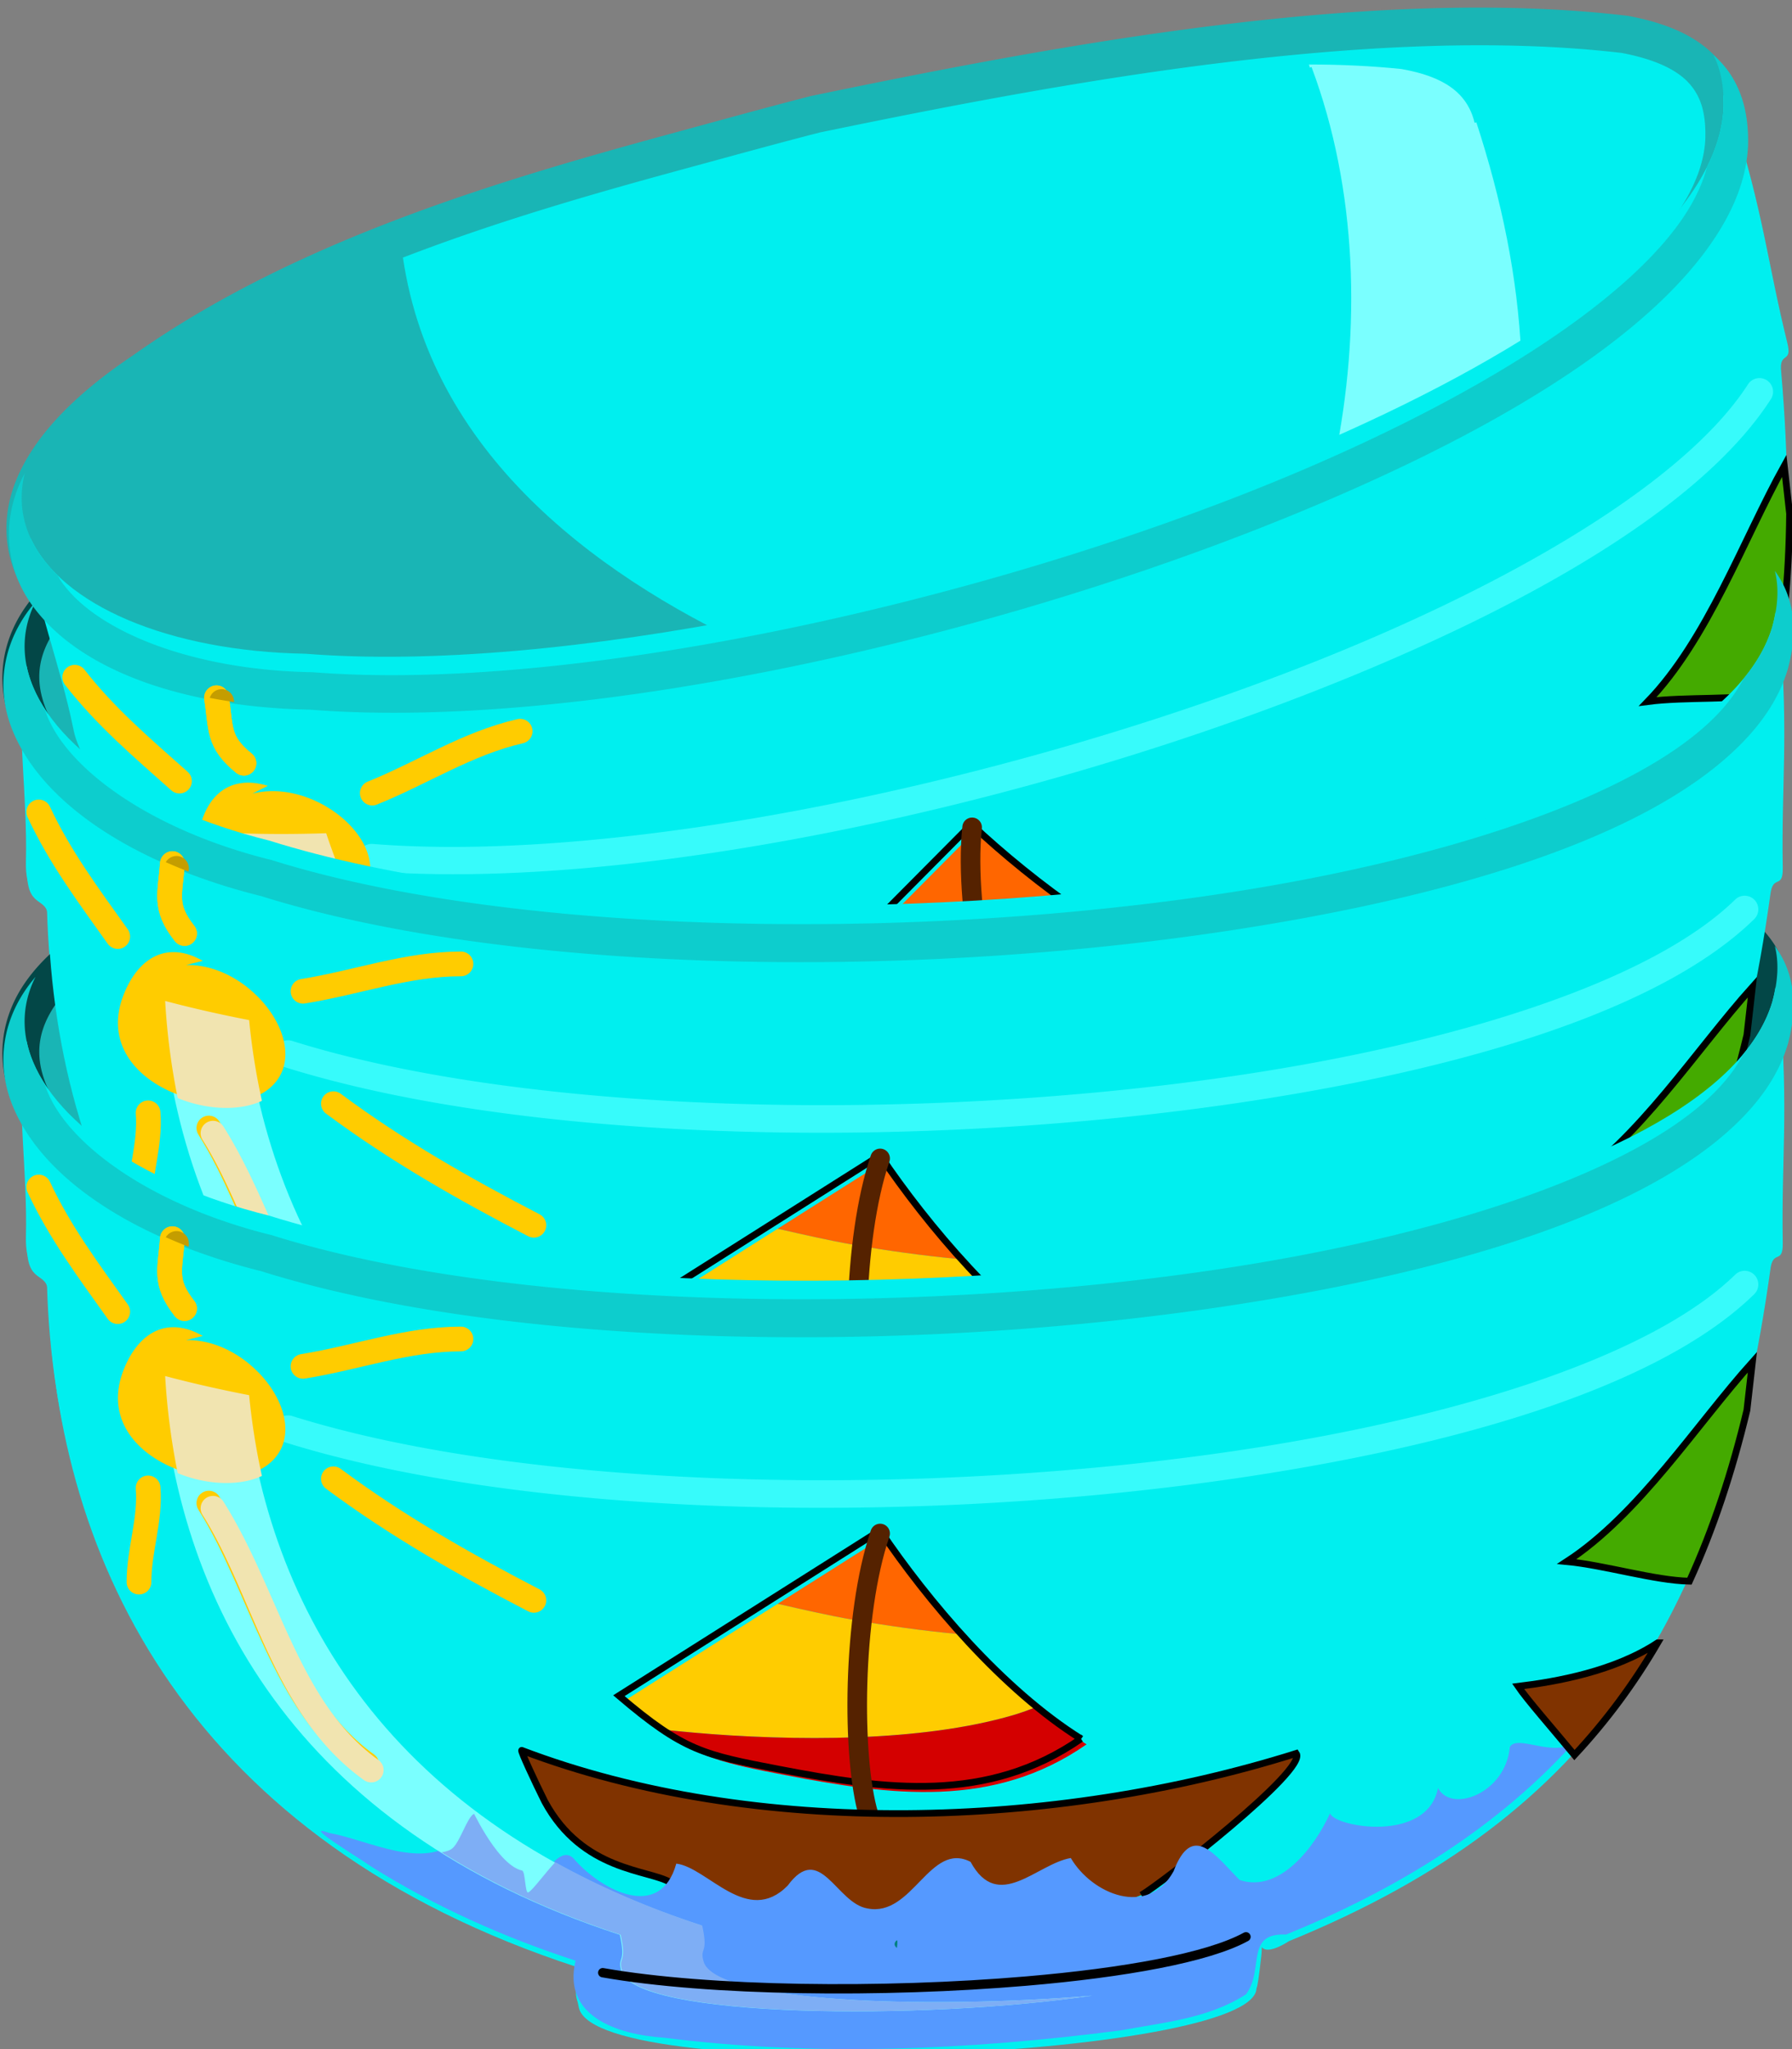 <?xml version="1.0" encoding="UTF-8" standalone="no"?>
<svg
   xmlns:dc="http://purl.org/dc/elements/1.1/"
   xmlns:cc="http://creativecommons.org/ns#"
   xmlns:rdf="http://www.w3.org/1999/02/22-rdf-syntax-ns#"
   xmlns:svg="http://www.w3.org/2000/svg"
   xmlns="http://www.w3.org/2000/svg"
   xmlns:sodipodi="http://sodipodi.sourceforge.net/DTD/sodipodi-0.dtd"
   xmlns:inkscape="http://www.inkscape.org/namespaces/inkscape"
   inkscape:version="1.0 (4035a4fb49, 2020-05-01)"
   sodipodi:docname="2020-IE-09_answerF.svg"
   id="svg8"
   version="1.1"
   viewBox="0 0 70 80"
   height="80mm"
   width="70mm">
  <rect x="0" y="0" width="70" height="80" fill="#808080" stroke="none"/>
  <defs
     id="defs2" />
  <sodipodi:namedview
     inkscape:snap-global="false"
     fit-margin-bottom="0"
     fit-margin-right="0"
     fit-margin-left="0"
     fit-margin-top="0"
     showgrid="false"
     inkscape:document-rotation="0"
     inkscape:current-layer="g9367"
     inkscape:document-units="mm"
     inkscape:cy="560"
     inkscape:cx="400"
     inkscape:zoom="0.35"
     inkscape:pageshadow="2"
     inkscape:pageopacity="0.0"
     borderopacity="1.0"
     bordercolor="#666666"
     pagecolor="#ffffff"
     id="base" />
  <g
     transform="translate(62.199,-1.596)"
     id="layer1"
     inkscape:groupmode="layer"
     inkscape:label="Ebene 1">
    <g
       style="opacity:0.999"
       id="g9367"
       transform="translate(-200.794,-11.659)">
      <g
         style="opacity:0.998"
         transform="translate(117.572,-95.905)"
         id="g1418-58-7">
        <path
           id="path837-20-9-6-2-6"
           style="font-variation-settings:normal;opacity:1;vector-effect:none;fill:#00efef;fill-opacity:1;stroke:none;stroke-width:0.365;stroke-linecap:round;stroke-linejoin:round;stroke-miterlimit:4;stroke-dasharray:none;stroke-dashoffset:0;stroke-opacity:1;stop-color:#000000;stop-opacity:1"
           d="m 55.766,125.882 c -1.847,0.048 -3.687,0.134 -5.491,0.206 -6.817,0.279 -15.239,0.769 -22.346,3.712 -4.355,1.667 -6.1,3.862 -5.973,6.024 l -0.056,0.002 c -0.204,1.67 0.196,4.558 0.136,6.948 -0.042,1.683 0.799,1.062 0.824,1.943 0.297,10.522 5.565,21.385 20.647,26.294 0.29,1.317 -0.12,0.955 0.061,1.61 0.838,3.032 26.401,1.959 26.419,-0.794 0.032,-0.016 0.106,-0.514 0.167,-1.077 0.151,-1.148 -0.294,0.122 1.108,-0.76 12.043,-4.907 16.906,-12.859 18.762,-26.142 0.094,-0.86 0.503,-0.194 0.488,-1.074 -0.058,-3.271 0.231,-5.054 -0.111,-9.272 l -0.093,0.003 c 0.005,-1.606 -0.988,-2.718 -3.033,-3.614 -9.262,-3.298 -21.68,-3.806 -31.51,-4.009 z" />
        <g
           id="g1411-4-9">
          <path
             d="m 38.767,126.994 c -3.737,0.529 -7.498,1.377 -10.949,2.807 -0.327,0.125 -0.639,0.253 -0.936,0.384 -0.893,0.392 -1.656,0.809 -2.299,1.244 -0.107,0.072 -0.211,0.145 -0.312,0.219 -1.506,1.102 -2.266,2.312 -2.41,3.528 -0.019,0.162 -0.027,0.325 -0.025,0.487 0.002,0.162 0.015,0.324 0.039,0.486 0.187,1.294 1.035,2.567 2.385,3.697 0.506,0.424 1.083,0.827 1.722,1.205 0.213,0.126 0.433,0.248 0.66,0.368 0.453,0.239 0.933,0.466 1.436,0.677 0.503,0.212 1.031,0.409 1.58,0.59 0.549,0.181 1.119,0.345 1.708,0.491 4.629,1.453 10.736,2.263 17.261,2.478 -5.496,-4.26 -10.885,-10.562 -9.862,-18.661 z"
             style="font-variation-settings:normal;opacity:1;vector-effect:none;fill:#19b5b5;fill-opacity:1;stroke:none;stroke-width:0.365;stroke-linecap:round;stroke-linejoin:round;stroke-miterlimit:4;stroke-dasharray:none;stroke-dashoffset:0;stroke-opacity:1;stop-color:#000000;stop-opacity:1"
             id="path837-20-4-0-6-3-9" />
          <path
             id="path1145-4-7-6-7"
             d="m 55.637,125.149 c -1.857,0.049 -3.701,0.135 -5.502,0.207 -6.824,0.28 -15.319,0.757 -22.586,3.764 -2.691,1.031 -4.491,2.273 -5.508,3.705 -1.018,1.433 -1.17,3.085 -0.584,4.559 1.168,2.937 4.86,5.285 9.691,6.49 0.001,3.4e-4 0.003,-3.5e-4 0.004,0 9.571,3.004 25.006,3.293 37.803,1.346 9.087,-1.383 16.822,-3.801 20.248,-7.607 0.7,-0.777 1.217,-1.625 1.494,-2.543 a 0.733,0.733 0 0 0 0.006,-0.016 c 0.362,-1.306 0.304,-2.515 -0.277,-3.514 -0.581,-0.998 -1.601,-1.722 -2.967,-2.32 a 0.733,0.733 0 0 0 -0.049,-0.019 c -9.434,-3.36 -21.898,-3.847 -31.74,-4.051 a 0.733,0.733 0 0 0 -0.033,0 z m 0.018,1.465 c 9.804,0.203 22.148,0.732 31.23,3.957 1.197,0.527 1.922,1.098 2.275,1.705 0.354,0.608 0.423,1.318 0.133,2.373 -0.204,0.672 -0.593,1.333 -1.178,1.982 -2.869,3.188 -10.434,5.777 -19.381,7.139 -12.601,1.917 -27.986,1.583 -37.146,-1.293 a 0.733,0.733 0 0 0 -0.045,-0.012 c -4.574,-1.133 -7.866,-3.465 -8.725,-5.623 -0.429,-1.079 -0.354,-2.085 0.416,-3.17 0.77,-1.085 2.316,-2.221 4.846,-3.189 a 0.733,0.733 0 0 0 0.018,-0.006 c 6.944,-2.876 15.289,-3.379 22.096,-3.658 1.801,-0.072 3.63,-0.157 5.461,-0.205 z"
             style="color:#000000;font-style:normal;font-variant:normal;font-weight:normal;font-stretch:normal;font-size:medium;line-height:normal;font-family:sans-serif;font-variant-ligatures:normal;font-variant-position:normal;font-variant-caps:normal;font-variant-numeric:normal;font-variant-alternates:normal;font-variant-east-asian:normal;font-feature-settings:normal;font-variation-settings:normal;text-indent:0;text-align:start;text-decoration:none;text-decoration-line:none;text-decoration-style:solid;text-decoration-color:#000000;letter-spacing:normal;word-spacing:normal;text-transform:none;writing-mode:lr-tb;direction:ltr;text-orientation:mixed;dominant-baseline:auto;baseline-shift:baseline;text-anchor:start;white-space:normal;shape-padding:0;shape-margin:0;inline-size:0;clip-rule:nonzero;display:inline;overflow:visible;visibility:visible;opacity:1;isolation:auto;mix-blend-mode:normal;color-interpolation:sRGB;color-interpolation-filters:linearRGB;solid-color:#000000;solid-opacity:1;vector-effect:none;fill:#034747;fill-opacity:1;fill-rule:nonzero;stroke:none;stroke-width:0.365;stroke-linecap:round;stroke-linejoin:round;stroke-miterlimit:4;stroke-dasharray:none;stroke-dashoffset:0;stroke-opacity:1;color-rendering:auto;image-rendering:auto;shape-rendering:auto;text-rendering:auto;enable-background:accumulate;stop-color:#000000;stop-opacity:1" />
          <path
             id="path837-20-1-4-6-5-5"
             style="font-variation-settings:normal;opacity:1;vector-effect:none;fill:#00b6b6;fill-opacity:1;stroke:none;stroke-width:0.365;stroke-linecap:round;stroke-linejoin:round;stroke-miterlimit:4;stroke-dasharray:none;stroke-dashoffset:0;stroke-opacity:1;stop-color:#000000;stop-opacity:1"
             d="m 74.87,128.285 c 0.003,0.042 0.005,0.084 0.006,0.127 l 0.07,-0.004 c 0.678,5.049 -0.385,10.417 -2.539,15.135 2.973,-0.649 5.693,-1.436 8.018,-2.359 0.541,-2.983 0.604,-6.082 0.315,-9.24 l -0.07,0.004 c -0.013,-1.208 -0.773,-2.034 -2.321,-2.686 -1.107,-0.376 -2.272,-0.7 -3.478,-0.977 z" />
        </g>
      </g>
      <g
         style="opacity:0.998"
         transform="translate(117.572,-81.261)"
         id="g1418-53-2">
        <path
           id="path837-20-9-6-9-9"
           style="font-variation-settings:normal;opacity:1;vector-effect:none;fill:#00efef;fill-opacity:1;stroke:none;stroke-width:0.365;stroke-linecap:round;stroke-linejoin:round;stroke-miterlimit:4;stroke-dasharray:none;stroke-dashoffset:0;stroke-opacity:1;stop-color:#000000;stop-opacity:1"
           d="m 55.766,125.882 c -1.847,0.048 -3.687,0.134 -5.491,0.206 -6.817,0.279 -15.239,0.769 -22.346,3.712 -4.355,1.667 -6.1,3.862 -5.973,6.024 l -0.056,0.002 c -0.204,1.67 0.196,4.558 0.136,6.948 -0.042,1.683 0.799,1.062 0.824,1.943 0.297,10.522 5.565,21.385 20.647,26.294 0.29,1.317 -0.12,0.955 0.061,1.61 0.838,3.032 26.401,1.959 26.419,-0.794 0.032,-0.016 0.106,-0.514 0.167,-1.077 0.151,-1.148 -0.294,0.122 1.108,-0.76 12.043,-4.907 16.906,-12.859 18.762,-26.142 0.094,-0.86 0.503,-0.194 0.488,-1.074 -0.058,-3.271 0.231,-5.054 -0.111,-9.272 l -0.093,0.003 c 0.005,-1.606 -0.988,-2.718 -3.033,-3.614 -9.262,-3.298 -21.68,-3.806 -31.51,-4.009 z" />
        <g
           id="g1411-6-9">
          <path
             d="m 38.767,126.994 c -3.737,0.529 -7.498,1.377 -10.949,2.807 -0.327,0.125 -0.639,0.253 -0.936,0.384 -0.893,0.392 -1.656,0.809 -2.299,1.244 -0.107,0.072 -0.211,0.145 -0.312,0.219 -1.506,1.102 -2.266,2.312 -2.41,3.528 -0.019,0.162 -0.027,0.325 -0.025,0.487 0.002,0.162 0.015,0.324 0.039,0.486 0.187,1.294 1.035,2.567 2.385,3.697 0.506,0.424 1.083,0.827 1.722,1.205 0.213,0.126 0.433,0.248 0.66,0.368 0.453,0.239 0.933,0.466 1.436,0.677 0.503,0.212 1.031,0.409 1.58,0.59 0.549,0.181 1.119,0.345 1.708,0.491 4.629,1.453 10.736,2.263 17.261,2.478 -5.496,-4.26 -10.885,-10.562 -9.862,-18.661 z"
             style="font-variation-settings:normal;opacity:1;vector-effect:none;fill:#19b5b5;fill-opacity:1;stroke:none;stroke-width:0.365;stroke-linecap:round;stroke-linejoin:round;stroke-miterlimit:4;stroke-dasharray:none;stroke-dashoffset:0;stroke-opacity:1;stop-color:#000000;stop-opacity:1"
             id="path837-20-4-0-6-2-8" />
          <path
             id="path1145-4-7-0-3"
             d="m 55.637,125.149 c -1.857,0.049 -3.701,0.135 -5.502,0.207 -6.824,0.28 -15.319,0.757 -22.586,3.764 -2.691,1.031 -4.491,2.273 -5.508,3.705 -1.018,1.433 -1.17,3.085 -0.584,4.559 1.168,2.937 4.86,5.285 9.691,6.49 0.001,3.4e-4 0.003,-3.5e-4 0.004,0 9.571,3.004 25.006,3.293 37.803,1.346 9.087,-1.383 16.822,-3.801 20.248,-7.607 0.7,-0.777 1.217,-1.625 1.494,-2.543 a 0.733,0.733 0 0 0 0.006,-0.016 c 0.362,-1.306 0.304,-2.515 -0.277,-3.514 -0.581,-0.998 -1.601,-1.722 -2.967,-2.32 a 0.733,0.733 0 0 0 -0.049,-0.019 c -9.434,-3.36 -21.898,-3.847 -31.74,-4.051 a 0.733,0.733 0 0 0 -0.033,0 z m 0.018,1.465 c 9.804,0.203 22.148,0.732 31.23,3.957 1.197,0.527 1.922,1.098 2.275,1.705 0.354,0.608 0.423,1.318 0.133,2.373 -0.204,0.672 -0.593,1.333 -1.178,1.982 -2.869,3.188 -10.434,5.777 -19.381,7.139 -12.601,1.917 -27.986,1.583 -37.146,-1.293 a 0.733,0.733 0 0 0 -0.045,-0.012 c -4.574,-1.133 -7.866,-3.465 -8.725,-5.623 -0.429,-1.079 -0.354,-2.085 0.416,-3.17 0.77,-1.085 2.316,-2.221 4.846,-3.189 a 0.733,0.733 0 0 0 0.018,-0.006 c 6.944,-2.876 15.289,-3.379 22.096,-3.658 1.801,-0.072 3.63,-0.157 5.461,-0.205 z"
             style="color:#000000;font-style:normal;font-variant:normal;font-weight:normal;font-stretch:normal;font-size:medium;line-height:normal;font-family:sans-serif;font-variant-ligatures:normal;font-variant-position:normal;font-variant-caps:normal;font-variant-numeric:normal;font-variant-alternates:normal;font-variant-east-asian:normal;font-feature-settings:normal;font-variation-settings:normal;text-indent:0;text-align:start;text-decoration:none;text-decoration-line:none;text-decoration-style:solid;text-decoration-color:#000000;letter-spacing:normal;word-spacing:normal;text-transform:none;writing-mode:lr-tb;direction:ltr;text-orientation:mixed;dominant-baseline:auto;baseline-shift:baseline;text-anchor:start;white-space:normal;shape-padding:0;shape-margin:0;inline-size:0;clip-rule:nonzero;display:inline;overflow:visible;visibility:visible;opacity:1;isolation:auto;mix-blend-mode:normal;color-interpolation:sRGB;color-interpolation-filters:linearRGB;solid-color:#000000;solid-opacity:1;vector-effect:none;fill:#034747;fill-opacity:1;fill-rule:nonzero;stroke:none;stroke-width:0.365;stroke-linecap:round;stroke-linejoin:round;stroke-miterlimit:4;stroke-dasharray:none;stroke-dashoffset:0;stroke-opacity:1;color-rendering:auto;image-rendering:auto;shape-rendering:auto;text-rendering:auto;enable-background:accumulate;stop-color:#000000;stop-opacity:1" />
          <path
             id="path837-20-1-4-6-8-4"
             style="font-variation-settings:normal;opacity:1;vector-effect:none;fill:#00b6b6;fill-opacity:1;stroke:none;stroke-width:0.365;stroke-linecap:round;stroke-linejoin:round;stroke-miterlimit:4;stroke-dasharray:none;stroke-dashoffset:0;stroke-opacity:1;stop-color:#000000;stop-opacity:1"
             d="m 74.87,128.285 c 0.003,0.042 0.005,0.084 0.006,0.127 l 0.07,-0.004 c 0.678,5.049 -0.385,10.417 -2.539,15.135 2.973,-0.649 5.693,-1.436 8.018,-2.359 0.541,-2.983 0.604,-6.082 0.315,-9.24 l -0.07,0.004 c -0.013,-1.208 -0.773,-2.034 -2.321,-2.686 -1.107,-0.376 -2.272,-0.7 -3.478,-0.977 z" />
        </g>
      </g>
      <g
         id="g1418-58-7-2"
         transform="rotate(-12.88,-366.097,-436.75)"
         style="opacity:0.998">
        <path
           d="m 55.766,125.882 c -1.847,0.048 -3.687,0.134 -5.491,0.206 -6.817,0.279 -15.239,0.769 -22.346,3.712 -4.355,1.667 -6.1,3.862 -5.973,6.024 l -0.056,0.002 c -0.204,1.67 0.196,4.558 0.136,6.948 -0.042,1.683 0.799,1.062 0.824,1.943 0.297,10.522 5.565,21.385 20.647,26.294 0.29,1.317 -0.12,0.955 0.061,1.61 0.838,3.032 26.401,1.959 26.419,-0.794 0.032,-0.016 0.106,-0.514 0.167,-1.077 0.151,-1.148 -0.294,0.122 1.108,-0.76 12.043,-4.907 16.906,-12.859 18.762,-26.142 0.094,-0.86 0.503,-0.194 0.488,-1.074 -0.058,-3.271 0.231,-5.054 -0.111,-9.272 l -0.093,0.003 c 0.005,-1.606 -0.988,-2.718 -3.033,-3.614 -9.262,-3.298 -21.68,-3.806 -31.51,-4.009 z"
           style="font-variation-settings:normal;opacity:1;vector-effect:none;fill:#00efef;fill-opacity:1;stroke:none;stroke-width:0.365;stroke-linecap:round;stroke-linejoin:round;stroke-miterlimit:4;stroke-dasharray:none;stroke-dashoffset:0;stroke-opacity:1;stop-color:#000000;stop-opacity:1"
           id="path837-20-9-6-2-6-5" />
        <g
           id="g1411-4-9-5">
          <path
             id="path837-20-4-0-6-3-9-8"
             style="font-variation-settings:normal;opacity:1;vector-effect:none;fill:#19b5b5;fill-opacity:1;stroke:none;stroke-width:0.365;stroke-linecap:round;stroke-linejoin:round;stroke-miterlimit:4;stroke-dasharray:none;stroke-dashoffset:0;stroke-opacity:1;stop-color:#000000;stop-opacity:1"
             d="m 38.767,126.994 c -3.737,0.529 -7.498,1.377 -10.949,2.807 -0.327,0.125 -0.639,0.253 -0.936,0.384 -0.893,0.392 -1.656,0.809 -2.299,1.244 -0.107,0.072 -0.211,0.145 -0.312,0.219 -1.506,1.102 -2.266,2.312 -2.41,3.528 -0.019,0.162 -0.027,0.325 -0.025,0.487 0.002,0.162 0.015,0.324 0.039,0.486 0.187,1.294 1.035,2.567 2.385,3.697 0.506,0.424 1.083,0.827 1.722,1.205 0.213,0.126 0.433,0.248 0.66,0.368 0.453,0.239 0.933,0.466 1.436,0.677 0.503,0.212 1.031,0.409 1.58,0.59 0.549,0.181 1.119,0.345 1.708,0.491 4.629,1.453 10.736,2.263 17.261,2.478 -5.496,-4.26 -10.885,-10.562 -9.862,-18.661 z" />
          <path
             style="color:#000000;font-style:normal;font-variant:normal;font-weight:normal;font-stretch:normal;font-size:medium;line-height:normal;font-family:sans-serif;font-variant-ligatures:normal;font-variant-position:normal;font-variant-caps:normal;font-variant-numeric:normal;font-variant-alternates:normal;font-variant-east-asian:normal;font-feature-settings:normal;font-variation-settings:normal;text-indent:0;text-align:start;text-decoration:none;text-decoration-line:none;text-decoration-style:solid;text-decoration-color:#000000;letter-spacing:normal;word-spacing:normal;text-transform:none;writing-mode:lr-tb;direction:ltr;text-orientation:mixed;dominant-baseline:auto;baseline-shift:baseline;text-anchor:start;white-space:normal;shape-padding:0;shape-margin:0;inline-size:0;clip-rule:nonzero;display:inline;overflow:visible;visibility:visible;opacity:1;isolation:auto;mix-blend-mode:normal;color-interpolation:sRGB;color-interpolation-filters:linearRGB;solid-color:#000000;solid-opacity:1;vector-effect:none;fill:#19b5b5;fill-opacity:1;fill-rule:nonzero;stroke:none;stroke-width:0.365;stroke-linecap:round;stroke-linejoin:round;stroke-miterlimit:4;stroke-dasharray:none;stroke-dashoffset:0;stroke-opacity:1;color-rendering:auto;image-rendering:auto;shape-rendering:auto;text-rendering:auto;enable-background:accumulate;stop-color:#000000;stop-opacity:1"
             d="m 55.637,125.149 c -1.857,0.049 -3.701,0.135 -5.502,0.207 -6.824,0.28 -15.319,0.757 -22.586,3.764 -2.691,1.031 -4.491,2.273 -5.508,3.705 -1.018,1.433 -1.17,3.085 -0.584,4.559 1.168,2.937 4.86,5.285 9.691,6.49 0.001,3.4e-4 0.003,-3.5e-4 0.004,0 9.571,3.004 25.006,3.293 37.803,1.346 9.087,-1.383 16.822,-3.801 20.248,-7.607 0.7,-0.777 1.217,-1.625 1.494,-2.543 a 0.733,0.733 0 0 0 0.006,-0.016 c 0.362,-1.306 0.304,-2.515 -0.277,-3.514 -0.581,-0.998 -1.601,-1.722 -2.967,-2.32 a 0.733,0.733 0 0 0 -0.049,-0.019 c -9.434,-3.36 -21.898,-3.847 -31.74,-4.051 a 0.733,0.733 0 0 0 -0.033,0 z m 0.018,1.465 c 9.804,0.203 22.148,0.732 31.23,3.957 1.197,0.527 1.922,1.098 2.275,1.705 0.354,0.608 0.423,1.318 0.133,2.373 -0.204,0.672 -0.593,1.333 -1.178,1.982 -2.869,3.188 -10.434,5.777 -19.381,7.139 -12.601,1.917 -27.986,1.583 -37.146,-1.293 a 0.733,0.733 0 0 0 -0.045,-0.012 c -4.574,-1.133 -7.866,-3.465 -8.725,-5.623 -0.429,-1.079 -0.354,-2.085 0.416,-3.17 0.77,-1.085 2.316,-2.221 4.846,-3.189 a 0.733,0.733 0 0 0 0.018,-0.006 c 6.944,-2.876 15.289,-3.379 22.096,-3.658 1.801,-0.072 3.63,-0.157 5.461,-0.205 z"
             id="path1145-4-7-6-7-0" />
          <path
             d="m 74.87,128.285 c 0.003,0.042 0.005,0.084 0.006,0.127 l 0.07,-0.004 c 0.678,5.049 -0.385,10.417 -2.539,15.135 2.973,-0.649 5.693,-1.436 8.018,-2.359 0.541,-2.983 0.604,-6.082 0.315,-9.24 l -0.07,0.004 c -0.013,-1.208 -0.773,-2.034 -2.321,-2.686 -1.107,-0.376 -2.272,-0.7 -3.478,-0.977 z"
             style="font-variation-settings:normal;opacity:1;vector-effect:none;fill:#7affff;fill-opacity:1;stroke:none;stroke-width:0.365;stroke-linecap:round;stroke-linejoin:round;stroke-miterlimit:4;stroke-dasharray:none;stroke-dashoffset:0;stroke-opacity:1;stop-color:#000000;stop-opacity:1"
             id="path837-20-1-4-6-5-5-2" />
        </g>
      </g>
      <g
         transform="rotate(-12.88,-319.001,-420.124)"
         id="g1307-4-7-1-5"
         style="opacity:0.998">
        <path
           id="path837-20-49-9-7-3-3"
           style="font-variation-settings:normal;opacity:1;vector-effect:none;fill:#00efef;fill-opacity:1;stroke:none;stroke-width:1.38;stroke-linecap:round;stroke-linejoin:round;stroke-miterlimit:4;stroke-dasharray:none;stroke-dashoffset:0;stroke-opacity:1;stop-color:#000000;stop-opacity:1"
           d="m 359.531,463.984 c -0.127,0.741 -0.284,1.498 -0.504,2.291 -0.909,3.008 -2.628,5.864 -5.057,8.562 -11.895,13.217 -40.808,22.677 -74.889,27.863 -47.998,7.304 -106.246,6.126 -141.645,-4.986 C 117.906,492.879 103.891,482.702 101.713,472 c -0.222,1.153 -0.314,2.307 -0.246,3.461 l -0.211,0.008 c -0.771,6.313 0.739,17.226 0.516,26.26 -0.157,6.362 3.02,4.015 3.113,7.344 1.121,39.768 21.033,80.823 78.037,99.379 1.098,4.977 -0.452,3.61 0.232,6.086 3.168,11.459 99.785,7.406 99.852,-3.002 0.122,-0.06 0.399,-1.942 0.631,-4.07 0.571,-4.339 -1.109,0.461 4.188,-2.873 45.516,-18.548 63.895,-48.6 70.912,-98.805 0.354,-3.252 1.902,-0.733 1.844,-4.059 -0.218,-12.361 0.872,-19.103 -0.418,-35.045 l -0.352,0.012 c 0.003,-0.95 -0.097,-1.849 -0.279,-2.711 z"
           transform="scale(0.265)" />
        <path
           transform="matrix(0.265,0,0,0.265,-68.915,14.384)"
           d="m 499.777,505.123 c -0.226,-0.02 -0.454,-0.012 -0.68,-0.033 -5.212,-0.49 -10.399,-1.208 -15.559,-2.115 -3.706,-0.652 -7.381,-1.506 -11.059,-2.342 l -22.693,14.348 c 2.052,1.746 3.693,2.995 5.279,4.135 3.344,0.356 6.825,0.681 10.463,0.902 4.052,0.246 8.228,0.39 12.402,0.389 4.174,-10e-4 8.345,-0.148 12.387,-0.48 4.042,-0.332 7.955,-0.851 11.609,-1.598 1.827,-0.373 3.589,-0.804 5.271,-1.297 1.215,-0.356 2.335,-0.782 3.461,-1.205 -3.841,-3.217 -7.483,-6.912 -10.883,-10.703 z"
           style="opacity:0.999;fill:#ffcc00;stroke:none;stroke-width:1px;stroke-linecap:butt;stroke-linejoin:miter;stroke-opacity:1"
           id="path1115-9-0-7" />
        <path
           transform="matrix(0.265,0,0,0.265,-68.915,14.384)"
           d="m 488.354,490.596 -15.873,10.037 c 3.678,0.836 7.352,1.69 11.059,2.342 5.159,0.908 10.346,1.625 15.559,2.115 0.225,0.021 0.454,0.013 0.68,0.033 -4.376,-4.878 -8.318,-9.933 -11.424,-14.527 z"
           style="opacity:0.999;fill:#ff6600;stroke:none;stroke-width:1px;stroke-linecap:butt;stroke-linejoin:miter;stroke-opacity:1"
           id="path1118-0-6-2" />
        <path
           transform="matrix(0.265,0,0,0.265,-68.915,14.384)"
           d="m 510.66,515.826 c -1.125,0.423 -2.246,0.849 -3.461,1.205 -1.683,0.493 -3.444,0.923 -5.271,1.297 -3.654,0.747 -7.567,1.265 -11.609,1.598 -4.042,0.332 -8.212,0.479 -12.387,0.48 -4.174,10e-4 -8.351,-0.143 -12.402,-0.389 -3.638,-0.221 -7.119,-0.546 -10.463,-0.902 5.868,4.216 9.642,5.043 18.43,6.734 15.643,3.003 30.73,5.069 44.514,-4.51 -2.495,-1.563 -4.941,-3.497 -7.35,-5.514 z"
           style="opacity:0.999;fill:#d40000;stroke:none;stroke-width:1px;stroke-linecap:butt;stroke-linejoin:miter;stroke-opacity:1"
           id="path1075-2-4-3-0" />
        <path
           sodipodi:nodetypes="ccccc"
           id="path1075-3-2-7"
           d="m 68.141,152.322 c -3.068,-1.922 -5.986,-5.382 -7.847,-8.135 l -10.204,6.452 c 2.551,2.171 3.32,2.307 6.273,2.875 4.139,0.795 8.131,1.342 11.777,-1.193 z"
           style="fill:none;stroke:#000000;stroke-width:0.265px;stroke-linecap:butt;stroke-linejoin:miter;stroke-opacity:1" />
        <path
           sodipodi:nodetypes="cc"
           id="path1063-1-6-0"
           d="m 59.842,155.281 c -0.657,-2.194 -0.639,-7.779 0.453,-10.975"
           style="fill:none;stroke:#552200;stroke-width:0.765;stroke-linecap:round;stroke-linejoin:miter;stroke-miterlimit:4;stroke-dasharray:none;stroke-opacity:1" />
        <path
           style="opacity:0.999;fill:#803300;stroke:none;stroke-width:0.265px;stroke-linecap:butt;stroke-linejoin:miter;stroke-opacity:1"
           d="m 70.499,158.425 c 0.744,-0.426 6.51,-4.89 6.051,-5.532 -9.414,2.962 -21.152,3.338 -30.256,-0.119 -0.054,0 0.539,1.273 0.901,1.997 1.483,2.739 4.067,2.647 4.908,3.159 6.132,3.985 12.264,2.772 18.395,0.495 z"
           id="path1061-4-5-0-9"
           sodipodi:nodetypes="cccccc" />
        <path
           sodipodi:nodetypes="ccccc"
           id="path1061-0-3-2"
           d="m 70.499,158.425 c 0.744,-0.426 6.51,-4.89 6.051,-5.532 -9.414,2.962 -21.152,3.338 -30.256,-0.119 -0.054,0 0.539,1.273 0.901,1.997 1.483,2.739 4.067,2.647 4.908,3.159"
           style="fill:none;stroke:#000000;stroke-width:0.265px;stroke-linecap:butt;stroke-linejoin:miter;stroke-opacity:1" />
        <path
           d="m 87.596,152.248 c -0.707,1.005 -2.385,-0.159 -2.704,0.392 -0.156,1.809 -2.293,2.601 -2.804,1.6 -0.422,2.169 -4.037,1.527 -4.219,0.992 -0.592,1.302 -1.964,3.123 -3.53,2.602 -0.963,-0.967 -1.845,-2.281 -2.581,-0.341 -1,1.816 -3.188,0.893 -4.015,-0.517 -1.325,0.223 -2.833,2.142 -3.916,0.148 -1.594,-0.816 -2.259,2.165 -4.021,1.822 -1.229,-0.197 -1.846,-2.624 -3.122,-0.893 -1.58,1.605 -3.123,-0.709 -4.351,-0.859 -0.627,2.247 -2.878,1.053 -3.938,-0.115 -0.86,-1.155 -1.991,2.704 -2.117,0.384 -1.285,-0.184 -1.773,-3.489 -2.495,-1.176 -1.346,1.174 -3.428,7.7e-4 -5.005,-0.29 -1.175,-0.428 1.19,0.988 1.635,1.31 2.489,1.564 5.193,2.768 7.985,3.677 -0.524,2.171 1.631,2.881 3.421,3.004 5.922,0.75 11.948,0.486 17.855,-0.28 1.667,-0.307 3.463,-0.468 4.914,-1.412 0.727,-0.976 -0.056,-2.404 1.565,-2.333 4.291,-1.738 8.368,-4.21 11.443,-7.717 z"
           style="opacity:0.999;fill:#5599ff;stroke:none;stroke-width:0.365;stroke-linecap:round;stroke-linejoin:round;stroke-miterlimit:4;stroke-dasharray:none;stroke-opacity:1"
           id="path980-5-3-1" />
        <path
           transform="matrix(0.265,0,0,0.265,-68.915,14.384)"
           d="m 602.197,506.381 c -6.33,4.18 -14.833,5.72 -20.568,6.412 1.365,2.004 5.159,6.317 8.305,10.121 4.7,-5.042 8.769,-10.532 12.264,-16.533 z"
           style="font-variation-settings:normal;opacity:0.999;vector-effect:none;fill:#803300;fill-opacity:1;stroke:none;stroke-width:1px;stroke-linecap:butt;stroke-linejoin:miter;stroke-miterlimit:4;stroke-dasharray:none;stroke-dashoffset:0;stroke-opacity:1;stop-color:#000000;stop-opacity:1"
           id="path837-20-49-9-3-0-6-4" />
        <path
           id="path1145-3-5-1-5-6"
           style="color:#000000;font-style:normal;font-variant:normal;font-weight:normal;font-stretch:normal;font-size:medium;line-height:normal;font-family:sans-serif;font-variant-ligatures:normal;font-variant-position:normal;font-variant-caps:normal;font-variant-numeric:normal;font-variant-alternates:normal;font-variant-east-asian:normal;font-feature-settings:normal;font-variation-settings:normal;text-indent:0;text-align:start;text-decoration:none;text-decoration-line:none;text-decoration-style:solid;text-decoration-color:#000000;letter-spacing:normal;word-spacing:normal;text-transform:none;writing-mode:lr-tb;direction:ltr;text-orientation:mixed;dominant-baseline:auto;baseline-shift:baseline;text-anchor:start;white-space:normal;shape-padding:0;shape-margin:0;inline-size:0;clip-rule:nonzero;display:inline;overflow:visible;visibility:visible;opacity:1;isolation:auto;mix-blend-mode:normal;color-interpolation:sRGB;color-interpolation-filters:linearRGB;solid-color:#000000;solid-opacity:1;vector-effect:none;fill:#0dcdcd;fill-opacity:1;fill-rule:nonzero;stroke:none;stroke-width:1.38;stroke-linecap:round;stroke-linejoin:round;stroke-miterlimit:4;stroke-dasharray:none;stroke-dashoffset:0;stroke-opacity:1;color-rendering:auto;image-rendering:auto;shape-rendering:auto;text-rendering:auto;enable-background:accumulate;stop-color:#000000;stop-opacity:1"
           d="m 359.41,457.988 c 0.615,2.404 0.493,5.13 -0.383,8.287 -0.802,2.652 -2.235,5.187 -4.229,7.6 -0.813,1.563 -1.902,3.109 -3.279,4.639 -10.843,12.048 -39.435,21.835 -73.25,26.98 -47.625,7.247 -105.772,5.982 -140.396,-4.887 a 2.769,2.769 0 0 0 -0.17,-0.043 c -17.289,-4.28 -29.73,-13.098 -32.975,-21.254 -0.132,-0.333 -0.231,-0.661 -0.338,-0.99 -3.294,-5.092 -3.997,-10.547 -1.357,-15.783 -0.441,0.523 -0.86,1.052 -1.242,1.59 -3.846,5.418 -4.422,11.661 -2.207,17.229 4.416,11.1 18.367,19.976 36.629,24.531 0.004,0.001 0.012,-10e-4 0.016,0 36.174,11.352 94.51,12.446 142.875,5.086 34.345,-5.226 63.581,-14.367 76.529,-28.754 2.644,-2.938 4.598,-6.141 5.646,-9.609 a 2.769,2.769 0 0 0 0.023,-0.06 c 1.37,-4.938 1.147,-9.507 -1.049,-13.279 -0.257,-0.442 -0.542,-0.867 -0.844,-1.281 z"
           transform="scale(0.265)" />
        <path
           d="m 32.207,137.964 c 0.516,8.878 5.215,17.872 17.922,22.009 0.253,1.145 -0.104,0.831 0.053,1.401 0.517,1.87 11.84,1.944 18.394,0.975 -6.495,0.546 -14.768,0.256 -15.208,-1.335 -0.158,-0.57 0.2,-0.255 -0.053,-1.401 -12.18,-3.965 -16.998,-12.393 -17.832,-20.903 -1.144,-0.222 -2.237,-0.471 -3.275,-0.746 z"
           style="font-variation-settings:normal;opacity:1;vector-effect:none;fill:#7affff;fill-opacity:1;stroke:none;stroke-width:0.365;stroke-linecap:round;stroke-linejoin:round;stroke-miterlimit:4;stroke-dasharray:none;stroke-dashoffset:0;stroke-opacity:1;stop-color:#000000;stop-opacity:1"
           id="path837-2-3-0-32-7-2" />
        <path
           id="path1178-9-4-16-7-2"
           d="m 94.059,134.05 a 0.533,0.533 0 0 0 -0.365,0.152 c -3.171,3.1 -10.518,5.508 -19.131,6.818 -12.628,1.921 -28.019,1.593 -37.236,-1.301 a 0.533,0.533 0 0 0 -0.668,0.348 0.533,0.533 0 0 0 0.35,0.668 c 9.515,2.987 24.944,3.281 37.715,1.338 8.711,-1.326 16.167,-3.641 19.715,-7.109 a 0.533,0.533 0 0 0 0.008,-0.754 0.533,0.533 0 0 0 -0.387,-0.16 z"
           style="color:#000000;font-style:normal;font-variant:normal;font-weight:normal;font-stretch:normal;font-size:medium;line-height:normal;font-family:sans-serif;font-variant-ligatures:normal;font-variant-position:normal;font-variant-caps:normal;font-variant-numeric:normal;font-variant-alternates:normal;font-variant-east-asian:normal;font-feature-settings:normal;font-variation-settings:normal;text-indent:0;text-align:start;text-decoration:none;text-decoration-line:none;text-decoration-style:solid;text-decoration-color:#000000;letter-spacing:normal;word-spacing:normal;text-transform:none;writing-mode:lr-tb;direction:ltr;text-orientation:mixed;dominant-baseline:auto;baseline-shift:baseline;text-anchor:start;white-space:normal;shape-padding:0;shape-margin:0;inline-size:0;clip-rule:nonzero;display:inline;overflow:visible;visibility:visible;opacity:1;isolation:auto;mix-blend-mode:normal;color-interpolation:sRGB;color-interpolation-filters:linearRGB;solid-color:#000000;solid-opacity:1;vector-effect:none;fill:#37fbfb;fill-opacity:1;fill-rule:nonzero;stroke:none;stroke-width:0.365;stroke-linecap:round;stroke-linejoin:round;stroke-miterlimit:4;stroke-dasharray:none;stroke-dashoffset:0;stroke-opacity:1;color-rendering:auto;image-rendering:auto;shape-rendering:auto;text-rendering:auto;enable-background:accumulate;stop-color:#000000;stop-opacity:1" />
        <path
           id="path837-2-3-0-3-0-7-3"
           style="font-variation-settings:normal;opacity:0.999;vector-effect:none;fill:#7eaef5;fill-opacity:1;stroke:none;stroke-width:0.365;stroke-linecap:round;stroke-linejoin:round;stroke-miterlimit:4;stroke-dasharray:none;stroke-dashoffset:0;stroke-opacity:1;stop-color:#000000;stop-opacity:1"
           d="m 44.432,155.248 c -0.134,0.067 -0.269,0.337 -0.407,0.623 -0.139,0.286 -0.281,0.588 -0.431,0.72 -0.093,0.082 -0.242,0.134 -0.431,0.164 2.002,1.256 4.319,2.345 6.996,3.217 0.253,1.145 -0.105,0.831 0.053,1.4 0.517,1.87 11.84,1.944 18.394,0.975 -6.495,0.546 -14.768,0.256 -15.208,-1.335 -0.158,-0.57 0.2,-0.255 -0.053,-1.4 -2.135,-0.695 -4.039,-1.529 -5.739,-2.474 -0.083,0.089 -0.17,0.187 -0.257,0.289 -0.335,0.395 -0.67,0.835 -0.799,0.892 -0.127,0.057 -0.11,-0.825 -0.241,-0.854 -0.131,-0.029 -0.263,-0.095 -0.393,-0.187 -0.259,-0.184 -0.51,-0.471 -0.729,-0.772 -0.438,-0.602 -0.75,-1.261 -0.755,-1.258 z" />
        <path
           style="font-variation-settings:normal;opacity:1;vector-effect:none;fill:none;fill-opacity:1;stroke:#000000;stroke-width:0.365;stroke-linecap:round;stroke-linejoin:round;stroke-miterlimit:4;stroke-dasharray:none;stroke-dashoffset:0;stroke-opacity:1;stop-color:#000000;stop-opacity:1"
           d="m 74.586,160.052 c -1.484,0.815 -4.751,1.401 -8.577,1.728 -5.608,0.479 -12.414,0.402 -16.55,-0.327"
           id="path833-7-0-4-7-1-0-9"
           sodipodi:nodetypes="csc" />
        <path
           transform="matrix(0.265,0,0,0.265,-68.915,14.384)"
           d="m 616.158,465.033 c -8.255,9.189 -16.736,22.46 -27.355,29.373 5.599,0.531 12.939,2.79 18.078,2.891 3.498,-7.648 6.276,-16.026 8.475,-25.205 z"
           style="fill:#44aa00;stroke:#000000;stroke-width:1px;stroke-linecap:butt;stroke-linejoin:miter;stroke-opacity:1"
           id="path1069-7-4-1" />
        <path
           transform="matrix(0.265,0,0,0.265,-68.915,14.384)"
           d="m 602.197,506.381 c -6.33,4.18 -14.833,5.72 -20.568,6.412 1.365,2.004 5.159,6.317 8.305,10.121 4.7,-5.042 8.769,-10.532 12.264,-16.533 z"
           style="font-variation-settings:normal;opacity:1;vector-effect:none;fill:none;fill-opacity:1;stroke:#000000;stroke-width:1px;stroke-linecap:butt;stroke-linejoin:miter;stroke-miterlimit:4;stroke-dasharray:none;stroke-dashoffset:0;stroke-opacity:1;stop-color:#000000;stop-opacity:1"
           id="path837-20-49-9-97-3-3-2" />
        <path
           id="path1250-8-1-2"
           d="m 33.836,136.593 c -1.364,-0.783 -2.497,-0.165 -3.085,1.305 -1.411,3.526 4.074,5.299 5.814,3.559 1.815,-1.815 -1.707,-5.85 -4.627,-4.39"
           style="fill:#ffcc00;stroke:none;stroke-width:0.965;stroke-linecap:round;stroke-linejoin:round;stroke-miterlimit:4;stroke-dasharray:none;stroke-opacity:1" />
        <path
           id="path1252-1-5-4"
           d="m 38.938,142.17 c 2.474,1.838 5.102,3.331 7.831,4.746"
           style="fill:none;stroke:#ffcc00;stroke-width:0.965;stroke-linecap:round;stroke-linejoin:round;stroke-miterlimit:4;stroke-dasharray:none;stroke-opacity:1" />
        <path
           id="path1254-7-3-6"
           d="m 34.073,143.119 c 2.075,3.285 2.84,7.826 6.17,10.204"
           style="fill:none;stroke:#ffcc00;stroke-width:0.965;stroke-linecap:round;stroke-linejoin:round;stroke-miterlimit:4;stroke-dasharray:none;stroke-opacity:1" />
        <path
           id="path1256-0-1-8"
           d="m 31.7,142.526 c 0.099,1.255 -0.356,2.425 -0.356,3.678"
           style="fill:none;stroke:#ffcc00;stroke-width:0.965;stroke-linecap:round;stroke-linejoin:round;stroke-miterlimit:4;stroke-dasharray:none;stroke-opacity:1" />
        <path
           id="path1258-6-8-2"
           d="m 37.751,137.78 c 2.08,-0.331 4.05,-1.068 6.17,-1.068"
           style="fill:none;stroke:#ffcc00;stroke-width:0.965;stroke-linecap:round;stroke-linejoin:round;stroke-miterlimit:4;stroke-dasharray:none;stroke-opacity:1" />
        <path
           id="path1260-86-1-7"
           d="m 33.124,135.525 c -0.82,-1.044 -0.561,-1.518 -0.475,-2.729"
           style="fill:none;stroke:#ffcc00;stroke-width:0.965;stroke-linecap:round;stroke-linejoin:round;stroke-miterlimit:4;stroke-dasharray:none;stroke-opacity:1" />
        <path
           id="path1262-6-5-2"
           d="m 30.514,135.644 c -1.143,-1.605 -2.257,-3.09 -3.085,-4.865"
           style="fill:none;stroke:#ffcc00;stroke-width:0.965;stroke-linecap:round;stroke-linejoin:round;stroke-miterlimit:4;stroke-dasharray:none;stroke-opacity:1" />
        <path
           transform="matrix(0.265,0,0,0.265,-68.915,14.384)"
           d="m 382.193,467.074 c 0.278,4.778 0.889,9.563 1.85,14.305 4.164,1.721 9.037,1.983 12.416,0.412 -0.876,-3.941 -1.499,-7.917 -1.889,-11.898 -4.322,-0.838 -8.453,-1.779 -12.377,-2.818 z m 7.01,17.66 a 1.824,1.824 0 0 0 -0.928,0.281 1.824,1.824 0 0 0 -0.568,2.518 c 7.544,11.944 10.432,29.523 23.801,39.072 a 1.824,1.824 0 0 0 2.539,-0.42 1.824,1.824 0 0 0 -0.422,-2.547 c -11.797,-8.427 -14.7,-25.17 -22.838,-38.055 a 1.824,1.824 0 0 0 -1.471,-0.848 1.824,1.824 0 0 0 -0.113,-0.002 z"
           style="font-variation-settings:normal;opacity:1;vector-effect:none;fill:#f1e4b0;fill-opacity:1;stroke:none;stroke-width:1.38;stroke-linecap:round;stroke-linejoin:round;stroke-miterlimit:4;stroke-dasharray:none;stroke-dashoffset:0;stroke-opacity:1;stop-color:#000000;stop-opacity:1"
           id="path837-2-3-0-27-9-8-6" />
        <path
           style="opacity:0.999;fill:none;stroke:#ffcc00;stroke-width:0.965;stroke-linecap:round;stroke-linejoin:round;stroke-miterlimit:4;stroke-dasharray:none;stroke-opacity:1"
           d="m 33.124,135.525 c -0.82,-1.044 -0.561,-1.518 -0.475,-2.729"
           id="path1260-8-5-1-1" />
        <path
           transform="matrix(0.265,0,0,0.265,-68.915,14.384)"
           d="m 383.881,445.719 a 1.824,1.824 0 0 0 -0.107,0.004 1.824,1.824 0 0 0 -1.484,0.906 c 1.093,0.486 2.214,0.953 3.363,1.4 0.011,-0.136 0.023,-0.216 0.033,-0.357 a 1.824,1.824 0 0 0 -1.691,-1.949 1.824,1.824 0 0 0 -0.113,-0.004 z"
           style="color:#000000;font-style:normal;font-variant:normal;font-weight:normal;font-stretch:normal;font-size:medium;line-height:normal;font-family:sans-serif;font-variant-ligatures:normal;font-variant-position:normal;font-variant-caps:normal;font-variant-numeric:normal;font-variant-alternates:normal;font-variant-east-asian:normal;font-feature-settings:normal;font-variation-settings:normal;text-indent:0;text-align:start;text-decoration:none;text-decoration-line:none;text-decoration-style:solid;text-decoration-color:#000000;letter-spacing:normal;word-spacing:normal;text-transform:none;writing-mode:lr-tb;direction:ltr;text-orientation:mixed;dominant-baseline:auto;baseline-shift:baseline;text-anchor:start;white-space:normal;shape-padding:0;shape-margin:0;inline-size:0;clip-rule:nonzero;display:inline;overflow:visible;visibility:visible;opacity:1;isolation:auto;mix-blend-mode:normal;color-interpolation:sRGB;color-interpolation-filters:linearRGB;solid-color:#000000;solid-opacity:1;vector-effect:none;fill:#c49d00;fill-opacity:1;fill-rule:nonzero;stroke:none;stroke-width:1.38;stroke-linecap:round;stroke-linejoin:round;stroke-miterlimit:4;stroke-dasharray:none;stroke-dashoffset:0;stroke-opacity:1;color-rendering:auto;image-rendering:auto;shape-rendering:auto;text-rendering:auto;enable-background:accumulate;stop-color:#000000;stop-opacity:1"
           id="path1145-3-5-6-9-2-2" />
      </g>
      <g
         style="opacity:0.998"
         id="g1307-4-7-1"
         transform="translate(112.68,-85.825)">
        <path
           transform="scale(0.265)"
           d="m 359.531,463.984 c -0.127,0.741 -0.284,1.498 -0.504,2.291 -0.909,3.008 -2.628,5.864 -5.057,8.562 -11.895,13.217 -40.808,22.677 -74.889,27.863 -47.998,7.304 -106.246,6.126 -141.645,-4.986 C 117.906,492.879 103.891,482.702 101.713,472 c -0.222,1.153 -0.314,2.307 -0.246,3.461 l -0.211,0.008 c -0.771,6.313 0.739,17.226 0.516,26.26 -0.157,6.362 3.02,4.015 3.113,7.344 1.121,39.768 21.033,80.823 78.037,99.379 1.098,4.977 -0.452,3.61 0.232,6.086 3.168,11.459 99.785,7.406 99.852,-3.002 0.122,-0.06 0.399,-1.942 0.631,-4.07 0.571,-4.339 -1.109,0.461 4.188,-2.873 45.516,-18.548 63.895,-48.6 70.912,-98.805 0.354,-3.252 1.902,-0.733 1.844,-4.059 -0.218,-12.361 0.872,-19.103 -0.418,-35.045 l -0.352,0.012 c 0.003,-0.95 -0.097,-1.849 -0.279,-2.711 z"
           style="font-variation-settings:normal;opacity:1;vector-effect:none;fill:#00efef;fill-opacity:1;stroke:none;stroke-width:1.38;stroke-linecap:round;stroke-linejoin:round;stroke-miterlimit:4;stroke-dasharray:none;stroke-dashoffset:0;stroke-opacity:1;stop-color:#000000;stop-opacity:1"
           id="path837-20-49-9-7-3" />
        <path
           id="path1115-9-0"
           style="opacity:0.999;fill:#ffcc00;stroke:none;stroke-width:1px;stroke-linecap:butt;stroke-linejoin:miter;stroke-opacity:1"
           d="m 499.777,505.123 c -0.226,-0.02 -0.454,-0.012 -0.68,-0.033 -5.212,-0.49 -10.399,-1.208 -15.559,-2.115 -3.706,-0.652 -7.381,-1.506 -11.059,-2.342 l -22.693,14.348 c 2.052,1.746 3.693,2.995 5.279,4.135 3.344,0.356 6.825,0.681 10.463,0.902 4.052,0.246 8.228,0.39 12.402,0.389 4.174,-10e-4 8.345,-0.148 12.387,-0.48 4.042,-0.332 7.955,-0.851 11.609,-1.598 1.827,-0.373 3.589,-0.804 5.271,-1.297 1.215,-0.356 2.335,-0.782 3.461,-1.205 -3.841,-3.217 -7.483,-6.912 -10.883,-10.703 z"
           transform="matrix(0.265,0,0,0.265,-68.915,14.384)" />
        <path
           id="path1118-0-6"
           style="opacity:0.999;fill:#ff6600;stroke:none;stroke-width:1px;stroke-linecap:butt;stroke-linejoin:miter;stroke-opacity:1"
           d="m 488.354,490.596 -15.873,10.037 c 3.678,0.836 7.352,1.69 11.059,2.342 5.159,0.908 10.346,1.625 15.559,2.115 0.225,0.021 0.454,0.013 0.68,0.033 -4.376,-4.878 -8.318,-9.933 -11.424,-14.527 z"
           transform="matrix(0.265,0,0,0.265,-68.915,14.384)" />
        <path
           id="path1075-2-4-3"
           style="opacity:0.999;fill:#d40000;stroke:none;stroke-width:1px;stroke-linecap:butt;stroke-linejoin:miter;stroke-opacity:1"
           d="m 510.66,515.826 c -1.125,0.423 -2.246,0.849 -3.461,1.205 -1.683,0.493 -3.444,0.923 -5.271,1.297 -3.654,0.747 -7.567,1.265 -11.609,1.598 -4.042,0.332 -8.212,0.479 -12.387,0.48 -4.174,10e-4 -8.351,-0.143 -12.402,-0.389 -3.638,-0.221 -7.119,-0.546 -10.463,-0.902 5.868,4.216 9.642,5.043 18.43,6.734 15.643,3.003 30.73,5.069 44.514,-4.51 -2.495,-1.563 -4.941,-3.497 -7.35,-5.514 z"
           transform="matrix(0.265,0,0,0.265,-68.915,14.384)" />
        <path
           style="fill:none;stroke:#000000;stroke-width:0.265px;stroke-linecap:butt;stroke-linejoin:miter;stroke-opacity:1"
           d="m 68.141,152.322 c -3.068,-1.922 -5.986,-5.382 -7.847,-8.135 l -10.204,6.452 c 2.551,2.171 3.32,2.307 6.273,2.875 4.139,0.795 8.131,1.342 11.777,-1.193 z"
           id="path1075-3-2"
           sodipodi:nodetypes="ccccc" />
        <path
           style="fill:none;stroke:#552200;stroke-width:0.765;stroke-linecap:round;stroke-linejoin:miter;stroke-miterlimit:4;stroke-dasharray:none;stroke-opacity:1"
           d="m 59.842,155.281 c -0.657,-2.194 -0.639,-7.779 0.453,-10.975"
           id="path1063-1-6"
           sodipodi:nodetypes="cc" />
        <path
           sodipodi:nodetypes="cccccc"
           id="path1061-4-5-0"
           d="m 70.499,158.425 c 0.744,-0.426 6.51,-4.89 6.051,-5.532 -9.414,2.962 -21.152,3.338 -30.256,-0.119 -0.054,0 0.539,1.273 0.901,1.997 1.483,2.739 4.067,2.647 4.908,3.159 6.132,3.985 12.264,2.772 18.395,0.495 z"
           style="opacity:0.999;fill:#803300;stroke:none;stroke-width:0.265px;stroke-linecap:butt;stroke-linejoin:miter;stroke-opacity:1" />
        <path
           style="fill:none;stroke:#000000;stroke-width:0.265px;stroke-linecap:butt;stroke-linejoin:miter;stroke-opacity:1"
           d="m 70.499,158.425 c 0.744,-0.426 6.51,-4.89 6.051,-5.532 -9.414,2.962 -21.152,3.338 -30.256,-0.119 -0.054,0 0.539,1.273 0.901,1.997 1.483,2.739 4.067,2.647 4.908,3.159"
           id="path1061-0-3"
           sodipodi:nodetypes="ccccc" />
        <path
           id="path980-5-3"
           style="opacity:0.999;fill:#5599ff;stroke:none;stroke-width:0.365;stroke-linecap:round;stroke-linejoin:round;stroke-miterlimit:4;stroke-dasharray:none;stroke-opacity:1"
           d="m 87.596,152.248 c -0.707,1.005 -2.385,-0.159 -2.704,0.392 -0.156,1.809 -2.293,2.601 -2.804,1.6 -0.422,2.169 -4.037,1.527 -4.219,0.992 -0.592,1.302 -1.964,3.123 -3.53,2.602 -0.963,-0.967 -1.845,-2.281 -2.581,-0.341 -1,1.816 -3.188,0.893 -4.015,-0.517 -1.325,0.223 -2.833,2.142 -3.916,0.148 -1.594,-0.816 -2.259,2.165 -4.021,1.822 -1.229,-0.197 -1.846,-2.624 -3.122,-0.893 -1.58,1.605 -3.123,-0.709 -4.351,-0.859 -0.627,2.247 -2.878,1.053 -3.938,-0.115 -0.86,-1.155 -1.991,2.704 -2.117,0.384 -1.285,-0.184 -1.773,-3.489 -2.495,-1.176 -1.346,1.174 -3.428,7.7e-4 -5.005,-0.29 -1.175,-0.428 1.19,0.988 1.635,1.31 2.489,1.564 5.193,2.768 7.985,3.677 -0.524,2.171 1.631,2.881 3.421,3.004 5.922,0.75 11.948,0.486 17.855,-0.28 1.667,-0.307 3.463,-0.468 4.914,-1.412 0.727,-0.976 -0.056,-2.404 1.565,-2.333 4.291,-1.738 8.368,-4.21 11.443,-7.717 z" />
        <path
           id="path837-20-49-9-3-0-6"
           style="font-variation-settings:normal;opacity:0.999;vector-effect:none;fill:#803300;fill-opacity:1;stroke:none;stroke-width:1px;stroke-linecap:butt;stroke-linejoin:miter;stroke-miterlimit:4;stroke-dasharray:none;stroke-dashoffset:0;stroke-opacity:1;stop-color:#000000;stop-opacity:1"
           d="m 602.197,506.381 c -6.33,4.18 -14.833,5.72 -20.568,6.412 1.365,2.004 5.159,6.317 8.305,10.121 4.7,-5.042 8.769,-10.532 12.264,-16.533 z"
           transform="matrix(0.265,0,0,0.265,-68.915,14.384)" />
        <path
           transform="scale(0.265)"
           d="m 359.41,457.988 c 0.615,2.404 0.493,5.13 -0.383,8.287 -0.802,2.652 -2.235,5.187 -4.229,7.6 -0.813,1.563 -1.902,3.109 -3.279,4.639 -10.843,12.048 -39.435,21.835 -73.25,26.98 -47.625,7.247 -105.772,5.982 -140.396,-4.887 a 2.769,2.769 0 0 0 -0.17,-0.043 c -17.289,-4.28 -29.73,-13.098 -32.975,-21.254 -0.132,-0.333 -0.231,-0.661 -0.338,-0.99 -3.294,-5.092 -3.997,-10.547 -1.357,-15.783 -0.441,0.523 -0.86,1.052 -1.242,1.59 -3.846,5.418 -4.422,11.661 -2.207,17.229 4.416,11.1 18.367,19.976 36.629,24.531 0.004,0.001 0.012,-10e-4 0.016,0 36.174,11.352 94.51,12.446 142.875,5.086 34.345,-5.226 63.581,-14.367 76.529,-28.754 2.644,-2.938 4.598,-6.141 5.646,-9.609 a 2.769,2.769 0 0 0 0.023,-0.06 c 1.37,-4.938 1.147,-9.507 -1.049,-13.279 -0.257,-0.442 -0.542,-0.867 -0.844,-1.281 z"
           style="color:#000000;font-style:normal;font-variant:normal;font-weight:normal;font-stretch:normal;font-size:medium;line-height:normal;font-family:sans-serif;font-variant-ligatures:normal;font-variant-position:normal;font-variant-caps:normal;font-variant-numeric:normal;font-variant-alternates:normal;font-variant-east-asian:normal;font-feature-settings:normal;font-variation-settings:normal;text-indent:0;text-align:start;text-decoration:none;text-decoration-line:none;text-decoration-style:solid;text-decoration-color:#000000;letter-spacing:normal;word-spacing:normal;text-transform:none;writing-mode:lr-tb;direction:ltr;text-orientation:mixed;dominant-baseline:auto;baseline-shift:baseline;text-anchor:start;white-space:normal;shape-padding:0;shape-margin:0;inline-size:0;clip-rule:nonzero;display:inline;overflow:visible;visibility:visible;opacity:1;isolation:auto;mix-blend-mode:normal;color-interpolation:sRGB;color-interpolation-filters:linearRGB;solid-color:#000000;solid-opacity:1;vector-effect:none;fill:#0dcdcd;fill-opacity:1;fill-rule:nonzero;stroke:none;stroke-width:1.38;stroke-linecap:round;stroke-linejoin:round;stroke-miterlimit:4;stroke-dasharray:none;stroke-dashoffset:0;stroke-opacity:1;color-rendering:auto;image-rendering:auto;shape-rendering:auto;text-rendering:auto;enable-background:accumulate;stop-color:#000000;stop-opacity:1"
           id="path1145-3-5-1-5" />
        <path
           id="path837-2-3-0-32-7"
           style="font-variation-settings:normal;opacity:1;vector-effect:none;fill:#7affff;fill-opacity:1;stroke:none;stroke-width:0.365;stroke-linecap:round;stroke-linejoin:round;stroke-miterlimit:4;stroke-dasharray:none;stroke-dashoffset:0;stroke-opacity:1;stop-color:#000000;stop-opacity:1"
           d="m 32.207,137.964 c 0.516,8.878 5.215,17.872 17.922,22.009 0.253,1.145 -0.104,0.831 0.053,1.401 0.517,1.87 11.84,1.944 18.394,0.975 -6.495,0.546 -14.768,0.256 -15.208,-1.335 -0.158,-0.57 0.2,-0.255 -0.053,-1.401 -12.18,-3.965 -16.998,-12.393 -17.832,-20.903 -1.144,-0.222 -2.237,-0.471 -3.275,-0.746 z" />
        <path
           style="color:#000000;font-style:normal;font-variant:normal;font-weight:normal;font-stretch:normal;font-size:medium;line-height:normal;font-family:sans-serif;font-variant-ligatures:normal;font-variant-position:normal;font-variant-caps:normal;font-variant-numeric:normal;font-variant-alternates:normal;font-variant-east-asian:normal;font-feature-settings:normal;font-variation-settings:normal;text-indent:0;text-align:start;text-decoration:none;text-decoration-line:none;text-decoration-style:solid;text-decoration-color:#000000;letter-spacing:normal;word-spacing:normal;text-transform:none;writing-mode:lr-tb;direction:ltr;text-orientation:mixed;dominant-baseline:auto;baseline-shift:baseline;text-anchor:start;white-space:normal;shape-padding:0;shape-margin:0;inline-size:0;clip-rule:nonzero;display:inline;overflow:visible;visibility:visible;opacity:1;isolation:auto;mix-blend-mode:normal;color-interpolation:sRGB;color-interpolation-filters:linearRGB;solid-color:#000000;solid-opacity:1;vector-effect:none;fill:#37fbfb;fill-opacity:1;fill-rule:nonzero;stroke:none;stroke-width:0.365;stroke-linecap:round;stroke-linejoin:round;stroke-miterlimit:4;stroke-dasharray:none;stroke-dashoffset:0;stroke-opacity:1;color-rendering:auto;image-rendering:auto;shape-rendering:auto;text-rendering:auto;enable-background:accumulate;stop-color:#000000;stop-opacity:1"
           d="m 94.059,134.05 a 0.533,0.533 0 0 0 -0.365,0.152 c -3.171,3.1 -10.518,5.508 -19.131,6.818 -12.628,1.921 -28.019,1.593 -37.236,-1.301 a 0.533,0.533 0 0 0 -0.668,0.348 0.533,0.533 0 0 0 0.35,0.668 c 9.515,2.987 24.944,3.281 37.715,1.338 8.711,-1.326 16.167,-3.641 19.715,-7.109 a 0.533,0.533 0 0 0 0.008,-0.754 0.533,0.533 0 0 0 -0.387,-0.16 z"
           id="path1178-9-4-16-7" />
        <path
           d="m 44.432,155.248 c -0.134,0.067 -0.269,0.337 -0.407,0.623 -0.139,0.286 -0.281,0.588 -0.431,0.72 -0.093,0.082 -0.242,0.134 -0.431,0.164 2.002,1.256 4.319,2.345 6.996,3.217 0.253,1.145 -0.105,0.831 0.053,1.4 0.517,1.87 11.84,1.944 18.394,0.975 -6.495,0.546 -14.768,0.256 -15.208,-1.335 -0.158,-0.57 0.2,-0.255 -0.053,-1.4 -2.135,-0.695 -4.039,-1.529 -5.739,-2.474 -0.083,0.089 -0.17,0.187 -0.257,0.289 -0.335,0.395 -0.67,0.835 -0.799,0.892 -0.127,0.057 -0.11,-0.825 -0.241,-0.854 -0.131,-0.029 -0.263,-0.095 -0.393,-0.187 -0.259,-0.184 -0.51,-0.471 -0.729,-0.772 -0.438,-0.602 -0.75,-1.261 -0.755,-1.258 z"
           style="font-variation-settings:normal;opacity:0.999;vector-effect:none;fill:#7eaef5;fill-opacity:1;stroke:none;stroke-width:0.365;stroke-linecap:round;stroke-linejoin:round;stroke-miterlimit:4;stroke-dasharray:none;stroke-dashoffset:0;stroke-opacity:1;stop-color:#000000;stop-opacity:1"
           id="path837-2-3-0-3-0-7" />
        <path
           sodipodi:nodetypes="csc"
           id="path833-7-0-4-7-1-0"
           d="m 74.586,160.052 c -1.484,0.815 -4.751,1.401 -8.577,1.728 -5.608,0.479 -12.414,0.402 -16.55,-0.327"
           style="font-variation-settings:normal;opacity:1;vector-effect:none;fill:none;fill-opacity:1;stroke:#000000;stroke-width:0.365;stroke-linecap:round;stroke-linejoin:round;stroke-miterlimit:4;stroke-dasharray:none;stroke-dashoffset:0;stroke-opacity:1;stop-color:#000000;stop-opacity:1" />
        <path
           id="path1069-7-4"
           style="fill:#44aa00;stroke:#000000;stroke-width:1px;stroke-linecap:butt;stroke-linejoin:miter;stroke-opacity:1"
           d="m 616.158,465.033 c -8.255,9.189 -16.736,22.46 -27.355,29.373 5.599,0.531 12.939,2.79 18.078,2.891 3.498,-7.648 6.276,-16.026 8.475,-25.205 z"
           transform="matrix(0.265,0,0,0.265,-68.915,14.384)" />
        <path
           id="path837-20-49-9-97-3-3"
           style="font-variation-settings:normal;opacity:1;vector-effect:none;fill:none;fill-opacity:1;stroke:#000000;stroke-width:1px;stroke-linecap:butt;stroke-linejoin:miter;stroke-miterlimit:4;stroke-dasharray:none;stroke-dashoffset:0;stroke-opacity:1;stop-color:#000000;stop-opacity:1"
           d="m 602.197,506.381 c -6.33,4.18 -14.833,5.72 -20.568,6.412 1.365,2.004 5.159,6.317 8.305,10.121 4.7,-5.042 8.769,-10.532 12.264,-16.533 z"
           transform="matrix(0.265,0,0,0.265,-68.915,14.384)" />
        <path
           style="fill:#ffcc00;stroke:none;stroke-width:0.965;stroke-linecap:round;stroke-linejoin:round;stroke-miterlimit:4;stroke-dasharray:none;stroke-opacity:1"
           d="m 33.836,136.593 c -1.364,-0.783 -2.497,-0.165 -3.085,1.305 -1.411,3.526 4.074,5.299 5.814,3.559 1.815,-1.815 -1.707,-5.85 -4.627,-4.39"
           id="path1250-8-1" />
        <path
           style="fill:none;stroke:#ffcc00;stroke-width:0.965;stroke-linecap:round;stroke-linejoin:round;stroke-miterlimit:4;stroke-dasharray:none;stroke-opacity:1"
           d="m 38.938,142.17 c 2.474,1.838 5.102,3.331 7.831,4.746"
           id="path1252-1-5" />
        <path
           style="fill:none;stroke:#ffcc00;stroke-width:0.965;stroke-linecap:round;stroke-linejoin:round;stroke-miterlimit:4;stroke-dasharray:none;stroke-opacity:1"
           d="m 34.073,143.119 c 2.075,3.285 2.84,7.826 6.17,10.204"
           id="path1254-7-3" />
        <path
           style="fill:none;stroke:#ffcc00;stroke-width:0.965;stroke-linecap:round;stroke-linejoin:round;stroke-miterlimit:4;stroke-dasharray:none;stroke-opacity:1"
           d="m 31.7,142.526 c 0.099,1.255 -0.356,2.425 -0.356,3.678"
           id="path1256-0-1" />
        <path
           style="fill:none;stroke:#ffcc00;stroke-width:0.965;stroke-linecap:round;stroke-linejoin:round;stroke-miterlimit:4;stroke-dasharray:none;stroke-opacity:1"
           d="m 37.751,137.78 c 2.08,-0.331 4.05,-1.068 6.17,-1.068"
           id="path1258-6-8" />
        <path
           style="fill:none;stroke:#ffcc00;stroke-width:0.965;stroke-linecap:round;stroke-linejoin:round;stroke-miterlimit:4;stroke-dasharray:none;stroke-opacity:1"
           d="m 33.124,135.525 c -0.82,-1.044 -0.561,-1.518 -0.475,-2.729"
           id="path1260-86-1" />
        <path
           style="fill:none;stroke:#ffcc00;stroke-width:0.965;stroke-linecap:round;stroke-linejoin:round;stroke-miterlimit:4;stroke-dasharray:none;stroke-opacity:1"
           d="m 30.514,135.644 c -1.143,-1.605 -2.257,-3.09 -3.085,-4.865"
           id="path1262-6-5" />
        <path
           id="path837-2-3-0-27-9-8"
           style="font-variation-settings:normal;opacity:1;vector-effect:none;fill:#f1e4b0;fill-opacity:1;stroke:none;stroke-width:1.38;stroke-linecap:round;stroke-linejoin:round;stroke-miterlimit:4;stroke-dasharray:none;stroke-dashoffset:0;stroke-opacity:1;stop-color:#000000;stop-opacity:1"
           d="m 382.193,467.074 c 0.278,4.778 0.889,9.563 1.85,14.305 4.164,1.721 9.037,1.983 12.416,0.412 -0.876,-3.941 -1.499,-7.917 -1.889,-11.898 -4.322,-0.838 -8.453,-1.779 -12.377,-2.818 z m 7.01,17.66 a 1.824,1.824 0 0 0 -0.928,0.281 1.824,1.824 0 0 0 -0.568,2.518 c 7.544,11.944 10.432,29.523 23.801,39.072 a 1.824,1.824 0 0 0 2.539,-0.42 1.824,1.824 0 0 0 -0.422,-2.547 c -11.797,-8.427 -14.7,-25.17 -22.838,-38.055 a 1.824,1.824 0 0 0 -1.471,-0.848 1.824,1.824 0 0 0 -0.113,-0.002 z"
           transform="matrix(0.265,0,0,0.265,-68.915,14.384)" />
        <path
           id="path1260-8-5-1"
           d="m 33.124,135.525 c -0.82,-1.044 -0.561,-1.518 -0.475,-2.729"
           style="opacity:0.999;fill:none;stroke:#ffcc00;stroke-width:0.965;stroke-linecap:round;stroke-linejoin:round;stroke-miterlimit:4;stroke-dasharray:none;stroke-opacity:1" />
        <path
           id="path1145-3-5-6-9-2"
           style="color:#000000;font-style:normal;font-variant:normal;font-weight:normal;font-stretch:normal;font-size:medium;line-height:normal;font-family:sans-serif;font-variant-ligatures:normal;font-variant-position:normal;font-variant-caps:normal;font-variant-numeric:normal;font-variant-alternates:normal;font-variant-east-asian:normal;font-feature-settings:normal;font-variation-settings:normal;text-indent:0;text-align:start;text-decoration:none;text-decoration-line:none;text-decoration-style:solid;text-decoration-color:#000000;letter-spacing:normal;word-spacing:normal;text-transform:none;writing-mode:lr-tb;direction:ltr;text-orientation:mixed;dominant-baseline:auto;baseline-shift:baseline;text-anchor:start;white-space:normal;shape-padding:0;shape-margin:0;inline-size:0;clip-rule:nonzero;display:inline;overflow:visible;visibility:visible;opacity:1;isolation:auto;mix-blend-mode:normal;color-interpolation:sRGB;color-interpolation-filters:linearRGB;solid-color:#000000;solid-opacity:1;vector-effect:none;fill:#c49d00;fill-opacity:1;fill-rule:nonzero;stroke:none;stroke-width:1.38;stroke-linecap:round;stroke-linejoin:round;stroke-miterlimit:4;stroke-dasharray:none;stroke-dashoffset:0;stroke-opacity:1;color-rendering:auto;image-rendering:auto;shape-rendering:auto;text-rendering:auto;enable-background:accumulate;stop-color:#000000;stop-opacity:1"
           d="m 383.881,445.719 a 1.824,1.824 0 0 0 -0.107,0.004 1.824,1.824 0 0 0 -1.484,0.906 c 1.093,0.486 2.214,0.953 3.363,1.4 0.011,-0.136 0.023,-0.216 0.033,-0.357 a 1.824,1.824 0 0 0 -1.691,-1.949 1.824,1.824 0 0 0 -0.113,-0.004 z"
           transform="matrix(0.265,0,0,0.265,-68.915,14.384)" />
      </g>
      <path
         id="path837-20-49-9-9-9-8"
         style="opacity:0.998;fill:#008080;stroke:none;stroke-width:0.365;stroke-linecap:round;stroke-linejoin:round;stroke-miterlimit:4;stroke-dasharray:none;stroke-opacity:1"
         d="m 173.63,64.054 c 0.026,-0.183 0.035,-0.344 -0.021,-0.289 -0.055,0.055 -0.075,0.106 -0.069,0.155 0.006,0.048 0.04,0.092 0.09,0.134 z" />
      <g
         style="opacity:0.998"
         id="g1307-4-73-2"
         transform="translate(112.68,-71.181)">
        <path
           transform="scale(0.265)"
           d="m 359.531,463.984 c -0.127,0.741 -0.284,1.498 -0.504,2.291 -0.909,3.008 -2.628,5.864 -5.057,8.562 -11.895,13.217 -40.808,22.677 -74.889,27.863 -47.998,7.304 -106.246,6.126 -141.645,-4.986 C 117.906,492.879 103.891,482.702 101.713,472 c -0.222,1.153 -0.314,2.307 -0.246,3.461 l -0.211,0.008 c -0.771,6.313 0.739,17.226 0.516,26.26 -0.157,6.362 3.02,4.015 3.113,7.344 1.121,39.768 21.033,80.823 78.037,99.379 1.098,4.977 -0.452,3.61 0.232,6.086 3.168,11.459 99.785,7.406 99.852,-3.002 0.122,-0.06 0.399,-1.942 0.631,-4.07 0.571,-4.339 -1.109,0.461 4.188,-2.873 45.516,-18.548 63.895,-48.6 70.912,-98.805 0.354,-3.252 1.902,-0.733 1.844,-4.059 -0.218,-12.361 0.872,-19.103 -0.418,-35.045 l -0.352,0.012 c 0.003,-0.95 -0.097,-1.849 -0.279,-2.711 z"
           style="font-variation-settings:normal;opacity:1;vector-effect:none;fill:#00efef;fill-opacity:1;stroke:none;stroke-width:1.38;stroke-linecap:round;stroke-linejoin:round;stroke-miterlimit:4;stroke-dasharray:none;stroke-dashoffset:0;stroke-opacity:1;stop-color:#000000;stop-opacity:1"
           id="path837-20-49-9-4-4" />
        <path
           id="path1115-5-6"
           style="opacity:0.999;fill:#ffcc00;stroke:none;stroke-width:1px;stroke-linecap:butt;stroke-linejoin:miter;stroke-opacity:1"
           d="m 499.777,505.123 c -0.226,-0.02 -0.454,-0.012 -0.68,-0.033 -5.212,-0.49 -10.399,-1.208 -15.559,-2.115 -3.706,-0.652 -7.381,-1.506 -11.059,-2.342 l -22.693,14.348 c 2.052,1.746 3.693,2.995 5.279,4.135 3.344,0.356 6.825,0.681 10.463,0.902 4.052,0.246 8.228,0.39 12.402,0.389 4.174,-10e-4 8.345,-0.148 12.387,-0.48 4.042,-0.332 7.955,-0.851 11.609,-1.598 1.827,-0.373 3.589,-0.804 5.271,-1.297 1.215,-0.356 2.335,-0.782 3.461,-1.205 -3.841,-3.217 -7.483,-6.912 -10.883,-10.703 z"
           transform="matrix(0.265,0,0,0.265,-68.915,14.384)" />
        <path
           id="path1118-4-9"
           style="opacity:0.999;fill:#ff6600;stroke:none;stroke-width:1px;stroke-linecap:butt;stroke-linejoin:miter;stroke-opacity:1"
           d="m 488.354,490.596 -15.873,10.037 c 3.678,0.836 7.352,1.69 11.059,2.342 5.159,0.908 10.346,1.625 15.559,2.115 0.225,0.021 0.454,0.013 0.68,0.033 -4.376,-4.878 -8.318,-9.933 -11.424,-14.527 z"
           transform="matrix(0.265,0,0,0.265,-68.915,14.384)" />
        <path
           id="path1075-2-0-8"
           style="opacity:0.999;fill:#d40000;stroke:none;stroke-width:1px;stroke-linecap:butt;stroke-linejoin:miter;stroke-opacity:1"
           d="m 510.66,515.826 c -1.125,0.423 -2.246,0.849 -3.461,1.205 -1.683,0.493 -3.444,0.923 -5.271,1.297 -3.654,0.747 -7.567,1.265 -11.609,1.598 -4.042,0.332 -8.212,0.479 -12.387,0.48 -4.174,10e-4 -8.351,-0.143 -12.402,-0.389 -3.638,-0.221 -7.119,-0.546 -10.463,-0.902 5.868,4.216 9.642,5.043 18.43,6.734 15.643,3.003 30.73,5.069 44.514,-4.51 -2.495,-1.563 -4.941,-3.497 -7.35,-5.514 z"
           transform="matrix(0.265,0,0,0.265,-68.915,14.384)" />
        <path
           style="fill:none;stroke:#000000;stroke-width:0.265px;stroke-linecap:butt;stroke-linejoin:miter;stroke-opacity:1"
           d="m 68.141,152.322 c -3.068,-1.922 -5.986,-5.382 -7.847,-8.135 l -10.204,6.452 c 2.551,2.171 3.32,2.307 6.273,2.875 4.139,0.795 8.131,1.342 11.777,-1.193 z"
           id="path1075-5-2"
           sodipodi:nodetypes="ccccc" />
        <path
           style="fill:none;stroke:#552200;stroke-width:0.765;stroke-linecap:round;stroke-linejoin:miter;stroke-miterlimit:4;stroke-dasharray:none;stroke-opacity:1"
           d="m 59.842,155.281 c -0.657,-2.194 -0.639,-7.779 0.453,-10.975"
           id="path1063-6-2"
           sodipodi:nodetypes="cc" />
        <path
           sodipodi:nodetypes="cccccc"
           id="path1061-4-0-5"
           d="m 70.499,158.425 c 0.744,-0.426 6.51,-4.89 6.051,-5.532 -9.414,2.962 -21.152,3.338 -30.256,-0.119 -0.054,0 0.539,1.273 0.901,1.997 1.483,2.739 4.067,2.647 4.908,3.159 6.132,3.985 12.264,2.772 18.395,0.495 z"
           style="opacity:0.999;fill:#803300;stroke:none;stroke-width:0.265px;stroke-linecap:butt;stroke-linejoin:miter;stroke-opacity:1" />
        <path
           style="fill:none;stroke:#000000;stroke-width:0.265px;stroke-linecap:butt;stroke-linejoin:miter;stroke-opacity:1"
           d="m 70.499,158.425 c 0.744,-0.426 6.51,-4.89 6.051,-5.532 -9.414,2.962 -21.152,3.338 -30.256,-0.119 -0.054,0 0.539,1.273 0.901,1.997 1.483,2.739 4.067,2.647 4.908,3.159"
           id="path1061-01-3"
           sodipodi:nodetypes="ccccc" />
        <path
           id="path980-3-9"
           style="opacity:0.999;fill:#5599ff;stroke:none;stroke-width:0.365;stroke-linecap:round;stroke-linejoin:round;stroke-miterlimit:4;stroke-dasharray:none;stroke-opacity:1"
           d="m 87.596,152.248 c -0.707,1.005 -2.385,-0.159 -2.704,0.392 -0.156,1.809 -2.293,2.601 -2.804,1.6 -0.422,2.169 -4.037,1.527 -4.219,0.992 -0.592,1.302 -1.964,3.123 -3.53,2.602 -0.963,-0.967 -1.845,-2.281 -2.581,-0.341 -1,1.816 -3.188,0.893 -4.015,-0.517 -1.325,0.223 -2.833,2.142 -3.916,0.148 -1.594,-0.816 -2.259,2.165 -4.021,1.822 -1.229,-0.197 -1.846,-2.624 -3.122,-0.893 -1.58,1.605 -3.123,-0.709 -4.351,-0.859 -0.627,2.247 -2.878,1.053 -3.938,-0.115 -0.86,-1.155 -1.991,2.704 -2.117,0.384 -1.285,-0.184 -1.773,-3.489 -2.495,-1.176 -1.346,1.174 -3.428,7.7e-4 -5.005,-0.29 -1.175,-0.428 1.19,0.988 1.635,1.31 2.489,1.564 5.193,2.768 7.985,3.677 -0.524,2.171 1.631,2.881 3.421,3.004 5.922,0.75 11.948,0.486 17.855,-0.28 1.667,-0.307 3.463,-0.468 4.914,-1.412 0.727,-0.976 -0.056,-2.404 1.565,-2.333 4.291,-1.738 8.368,-4.21 11.443,-7.717 z" />
        <path
           id="path837-20-49-9-3-8-9"
           style="font-variation-settings:normal;opacity:0.999;vector-effect:none;fill:#803300;fill-opacity:1;stroke:none;stroke-width:1px;stroke-linecap:butt;stroke-linejoin:miter;stroke-miterlimit:4;stroke-dasharray:none;stroke-dashoffset:0;stroke-opacity:1;stop-color:#000000;stop-opacity:1"
           d="m 602.197,506.381 c -6.33,4.18 -14.833,5.72 -20.568,6.412 1.365,2.004 5.159,6.317 8.305,10.121 4.7,-5.042 8.769,-10.532 12.264,-16.533 z"
           transform="matrix(0.265,0,0,0.265,-68.915,14.384)" />
        <path
           transform="scale(0.265)"
           d="m 359.41,457.988 c 0.615,2.404 0.493,5.13 -0.383,8.287 -0.802,2.652 -2.235,5.187 -4.229,7.6 -0.813,1.563 -1.902,3.109 -3.279,4.639 -10.843,12.048 -39.435,21.835 -73.25,26.98 -47.625,7.247 -105.772,5.982 -140.396,-4.887 a 2.769,2.769 0 0 0 -0.17,-0.043 c -17.289,-4.28 -29.73,-13.098 -32.975,-21.254 -0.132,-0.333 -0.231,-0.661 -0.338,-0.99 -3.294,-5.092 -3.997,-10.547 -1.357,-15.783 -0.441,0.523 -0.86,1.052 -1.242,1.59 -3.846,5.418 -4.422,11.661 -2.207,17.229 4.416,11.1 18.367,19.976 36.629,24.531 0.004,0.001 0.012,-10e-4 0.016,0 36.174,11.352 94.51,12.446 142.875,5.086 34.345,-5.226 63.581,-14.367 76.529,-28.754 2.644,-2.938 4.598,-6.141 5.646,-9.609 a 2.769,2.769 0 0 0 0.023,-0.06 c 1.37,-4.938 1.147,-9.507 -1.049,-13.279 -0.257,-0.442 -0.542,-0.867 -0.844,-1.281 z"
           style="color:#000000;font-style:normal;font-variant:normal;font-weight:normal;font-stretch:normal;font-size:medium;line-height:normal;font-family:sans-serif;font-variant-ligatures:normal;font-variant-position:normal;font-variant-caps:normal;font-variant-numeric:normal;font-variant-alternates:normal;font-variant-east-asian:normal;font-feature-settings:normal;font-variation-settings:normal;text-indent:0;text-align:start;text-decoration:none;text-decoration-line:none;text-decoration-style:solid;text-decoration-color:#000000;letter-spacing:normal;word-spacing:normal;text-transform:none;writing-mode:lr-tb;direction:ltr;text-orientation:mixed;dominant-baseline:auto;baseline-shift:baseline;text-anchor:start;white-space:normal;shape-padding:0;shape-margin:0;inline-size:0;clip-rule:nonzero;display:inline;overflow:visible;visibility:visible;opacity:1;isolation:auto;mix-blend-mode:normal;color-interpolation:sRGB;color-interpolation-filters:linearRGB;solid-color:#000000;solid-opacity:1;vector-effect:none;fill:#0dcdcd;fill-opacity:1;fill-rule:nonzero;stroke:none;stroke-width:1.38;stroke-linecap:round;stroke-linejoin:round;stroke-miterlimit:4;stroke-dasharray:none;stroke-dashoffset:0;stroke-opacity:1;color-rendering:auto;image-rendering:auto;shape-rendering:auto;text-rendering:auto;enable-background:accumulate;stop-color:#000000;stop-opacity:1"
           id="path1145-3-5-06-8" />
        <path
           id="path837-2-3-0-329-1"
           style="font-variation-settings:normal;opacity:1;vector-effect:none;fill:#7affff;fill-opacity:1;stroke:none;stroke-width:0.365;stroke-linecap:round;stroke-linejoin:round;stroke-miterlimit:4;stroke-dasharray:none;stroke-dashoffset:0;stroke-opacity:1;stop-color:#000000;stop-opacity:1"
           d="m 32.207,137.964 c 0.516,8.878 5.215,17.872 17.922,22.009 0.253,1.145 -0.104,0.831 0.053,1.401 0.517,1.87 11.84,1.944 18.394,0.975 -6.495,0.546 -14.768,0.256 -15.208,-1.335 -0.158,-0.57 0.2,-0.255 -0.053,-1.401 -12.18,-3.965 -16.998,-12.393 -17.832,-20.903 -1.144,-0.222 -2.237,-0.471 -3.275,-0.746 z" />
        <path
           style="color:#000000;font-style:normal;font-variant:normal;font-weight:normal;font-stretch:normal;font-size:medium;line-height:normal;font-family:sans-serif;font-variant-ligatures:normal;font-variant-position:normal;font-variant-caps:normal;font-variant-numeric:normal;font-variant-alternates:normal;font-variant-east-asian:normal;font-feature-settings:normal;font-variation-settings:normal;text-indent:0;text-align:start;text-decoration:none;text-decoration-line:none;text-decoration-style:solid;text-decoration-color:#000000;letter-spacing:normal;word-spacing:normal;text-transform:none;writing-mode:lr-tb;direction:ltr;text-orientation:mixed;dominant-baseline:auto;baseline-shift:baseline;text-anchor:start;white-space:normal;shape-padding:0;shape-margin:0;inline-size:0;clip-rule:nonzero;display:inline;overflow:visible;visibility:visible;opacity:1;isolation:auto;mix-blend-mode:normal;color-interpolation:sRGB;color-interpolation-filters:linearRGB;solid-color:#000000;solid-opacity:1;vector-effect:none;fill:#37fbfb;fill-opacity:1;fill-rule:nonzero;stroke:none;stroke-width:0.365;stroke-linecap:round;stroke-linejoin:round;stroke-miterlimit:4;stroke-dasharray:none;stroke-dashoffset:0;stroke-opacity:1;color-rendering:auto;image-rendering:auto;shape-rendering:auto;text-rendering:auto;enable-background:accumulate;stop-color:#000000;stop-opacity:1"
           d="m 94.059,134.05 a 0.533,0.533 0 0 0 -0.365,0.152 c -3.171,3.1 -10.518,5.508 -19.131,6.818 -12.628,1.921 -28.019,1.593 -37.236,-1.301 a 0.533,0.533 0 0 0 -0.668,0.348 0.533,0.533 0 0 0 0.35,0.668 c 9.515,2.987 24.944,3.281 37.715,1.338 8.711,-1.326 16.167,-3.641 19.715,-7.109 a 0.533,0.533 0 0 0 0.008,-0.754 0.533,0.533 0 0 0 -0.387,-0.16 z"
           id="path1178-9-4-4-4" />
        <path
           d="m 44.432,155.248 c -0.134,0.067 -0.269,0.337 -0.407,0.623 -0.139,0.286 -0.281,0.588 -0.431,0.72 -0.093,0.082 -0.242,0.134 -0.431,0.164 2.002,1.256 4.319,2.345 6.996,3.217 0.253,1.145 -0.105,0.831 0.053,1.4 0.517,1.87 11.84,1.944 18.394,0.975 -6.495,0.546 -14.768,0.256 -15.208,-1.335 -0.158,-0.57 0.2,-0.255 -0.053,-1.4 -2.135,-0.695 -4.039,-1.529 -5.739,-2.474 -0.083,0.089 -0.17,0.187 -0.257,0.289 -0.335,0.395 -0.67,0.835 -0.799,0.892 -0.127,0.057 -0.11,-0.825 -0.241,-0.854 -0.131,-0.029 -0.263,-0.095 -0.393,-0.187 -0.259,-0.184 -0.51,-0.471 -0.729,-0.772 -0.438,-0.602 -0.75,-1.261 -0.755,-1.258 z"
           style="font-variation-settings:normal;opacity:0.999;vector-effect:none;fill:#7eaef5;fill-opacity:1;stroke:none;stroke-width:0.365;stroke-linecap:round;stroke-linejoin:round;stroke-miterlimit:4;stroke-dasharray:none;stroke-dashoffset:0;stroke-opacity:1;stop-color:#000000;stop-opacity:1"
           id="path837-2-3-0-3-8-5" />
        <path
           sodipodi:nodetypes="csc"
           id="path833-7-0-4-7-5-4"
           d="m 74.586,160.052 c -1.484,0.815 -4.751,1.401 -8.577,1.728 -5.608,0.479 -12.414,0.402 -16.55,-0.327"
           style="font-variation-settings:normal;opacity:1;vector-effect:none;fill:none;fill-opacity:1;stroke:#000000;stroke-width:0.365;stroke-linecap:round;stroke-linejoin:round;stroke-miterlimit:4;stroke-dasharray:none;stroke-dashoffset:0;stroke-opacity:1;stop-color:#000000;stop-opacity:1" />
        <path
           id="path1069-5-4"
           style="fill:#44aa00;stroke:#000000;stroke-width:1px;stroke-linecap:butt;stroke-linejoin:miter;stroke-opacity:1"
           d="m 616.158,465.033 c -8.255,9.189 -16.736,22.46 -27.355,29.373 5.599,0.531 12.939,2.79 18.078,2.891 3.498,-7.648 6.276,-16.026 8.475,-25.205 z"
           transform="matrix(0.265,0,0,0.265,-68.915,14.384)" />
        <path
           id="path837-20-49-9-97-7-5"
           style="font-variation-settings:normal;opacity:1;vector-effect:none;fill:none;fill-opacity:1;stroke:#000000;stroke-width:1px;stroke-linecap:butt;stroke-linejoin:miter;stroke-miterlimit:4;stroke-dasharray:none;stroke-dashoffset:0;stroke-opacity:1;stop-color:#000000;stop-opacity:1"
           d="m 602.197,506.381 c -6.33,4.18 -14.833,5.72 -20.568,6.412 1.365,2.004 5.159,6.317 8.305,10.121 4.7,-5.042 8.769,-10.532 12.264,-16.533 z"
           transform="matrix(0.265,0,0,0.265,-68.915,14.384)" />
        <path
           style="fill:#ffcc00;stroke:none;stroke-width:0.965;stroke-linecap:round;stroke-linejoin:round;stroke-miterlimit:4;stroke-dasharray:none;stroke-opacity:1"
           d="m 33.836,136.593 c -1.364,-0.783 -2.497,-0.165 -3.085,1.305 -1.411,3.526 4.074,5.299 5.814,3.559 1.815,-1.815 -1.707,-5.85 -4.627,-4.39"
           id="path1250-4-3" />
        <path
           style="fill:none;stroke:#ffcc00;stroke-width:0.965;stroke-linecap:round;stroke-linejoin:round;stroke-miterlimit:4;stroke-dasharray:none;stroke-opacity:1"
           d="m 38.938,142.17 c 2.474,1.838 5.102,3.331 7.831,4.746"
           id="path1252-5-7" />
        <path
           style="fill:none;stroke:#ffcc00;stroke-width:0.965;stroke-linecap:round;stroke-linejoin:round;stroke-miterlimit:4;stroke-dasharray:none;stroke-opacity:1"
           d="m 34.073,143.119 c 2.075,3.285 2.84,7.826 6.17,10.204"
           id="path1254-3-4" />
        <path
           style="fill:none;stroke:#ffcc00;stroke-width:0.965;stroke-linecap:round;stroke-linejoin:round;stroke-miterlimit:4;stroke-dasharray:none;stroke-opacity:1"
           d="m 31.7,142.526 c 0.099,1.255 -0.356,2.425 -0.356,3.678"
           id="path1256-6-7" />
        <path
           style="fill:none;stroke:#ffcc00;stroke-width:0.965;stroke-linecap:round;stroke-linejoin:round;stroke-miterlimit:4;stroke-dasharray:none;stroke-opacity:1"
           d="m 37.751,137.78 c 2.08,-0.331 4.05,-1.068 6.17,-1.068"
           id="path1258-9-7" />
        <path
           style="fill:none;stroke:#ffcc00;stroke-width:0.965;stroke-linecap:round;stroke-linejoin:round;stroke-miterlimit:4;stroke-dasharray:none;stroke-opacity:1"
           d="m 33.124,135.525 c -0.82,-1.044 -0.561,-1.518 -0.475,-2.729"
           id="path1260-7-8" />
        <path
           style="fill:none;stroke:#ffcc00;stroke-width:0.965;stroke-linecap:round;stroke-linejoin:round;stroke-miterlimit:4;stroke-dasharray:none;stroke-opacity:1"
           d="m 30.514,135.644 c -1.143,-1.605 -2.257,-3.09 -3.085,-4.865"
           id="path1262-7-1" />
        <path
           id="path837-2-3-0-27-8-0"
           style="font-variation-settings:normal;opacity:1;vector-effect:none;fill:#f1e4b0;fill-opacity:1;stroke:none;stroke-width:1.38;stroke-linecap:round;stroke-linejoin:round;stroke-miterlimit:4;stroke-dasharray:none;stroke-dashoffset:0;stroke-opacity:1;stop-color:#000000;stop-opacity:1"
           d="m 382.193,467.074 c 0.278,4.778 0.889,9.563 1.85,14.305 4.164,1.721 9.037,1.983 12.416,0.412 -0.876,-3.941 -1.499,-7.917 -1.889,-11.898 -4.322,-0.838 -8.453,-1.779 -12.377,-2.818 z m 7.01,17.66 a 1.824,1.824 0 0 0 -0.928,0.281 1.824,1.824 0 0 0 -0.568,2.518 c 7.544,11.944 10.432,29.523 23.801,39.072 a 1.824,1.824 0 0 0 2.539,-0.42 1.824,1.824 0 0 0 -0.422,-2.547 c -11.797,-8.427 -14.7,-25.17 -22.838,-38.055 a 1.824,1.824 0 0 0 -1.471,-0.848 1.824,1.824 0 0 0 -0.113,-0.002 z"
           transform="matrix(0.265,0,0,0.265,-68.915,14.384)" />
        <path
           id="path1260-8-3-7"
           d="m 33.124,135.525 c -0.82,-1.044 -0.561,-1.518 -0.475,-2.729"
           style="opacity:0.999;fill:none;stroke:#ffcc00;stroke-width:0.965;stroke-linecap:round;stroke-linejoin:round;stroke-miterlimit:4;stroke-dasharray:none;stroke-opacity:1" />
        <path
           id="path1145-3-5-6-97-3"
           style="color:#000000;font-style:normal;font-variant:normal;font-weight:normal;font-stretch:normal;font-size:medium;line-height:normal;font-family:sans-serif;font-variant-ligatures:normal;font-variant-position:normal;font-variant-caps:normal;font-variant-numeric:normal;font-variant-alternates:normal;font-variant-east-asian:normal;font-feature-settings:normal;font-variation-settings:normal;text-indent:0;text-align:start;text-decoration:none;text-decoration-line:none;text-decoration-style:solid;text-decoration-color:#000000;letter-spacing:normal;word-spacing:normal;text-transform:none;writing-mode:lr-tb;direction:ltr;text-orientation:mixed;dominant-baseline:auto;baseline-shift:baseline;text-anchor:start;white-space:normal;shape-padding:0;shape-margin:0;inline-size:0;clip-rule:nonzero;display:inline;overflow:visible;visibility:visible;opacity:1;isolation:auto;mix-blend-mode:normal;color-interpolation:sRGB;color-interpolation-filters:linearRGB;solid-color:#000000;solid-opacity:1;vector-effect:none;fill:#c49d00;fill-opacity:1;fill-rule:nonzero;stroke:none;stroke-width:1.38;stroke-linecap:round;stroke-linejoin:round;stroke-miterlimit:4;stroke-dasharray:none;stroke-dashoffset:0;stroke-opacity:1;color-rendering:auto;image-rendering:auto;shape-rendering:auto;text-rendering:auto;enable-background:accumulate;stop-color:#000000;stop-opacity:1"
           d="m 383.881,445.719 a 1.824,1.824 0 0 0 -0.107,0.004 1.824,1.824 0 0 0 -1.484,0.906 c 1.093,0.486 2.214,0.953 3.363,1.4 0.011,-0.136 0.023,-0.216 0.033,-0.357 a 1.824,1.824 0 0 0 -1.691,-1.949 1.824,1.824 0 0 0 -0.113,-0.004 z"
           transform="matrix(0.265,0,0,0.265,-68.915,14.384)" />
      </g>
      <path
         id="path837-20-49-9-9-8-8"
         style="opacity:0.998;fill:#008080;stroke:none;stroke-width:0.365;stroke-linecap:round;stroke-linejoin:round;stroke-miterlimit:4;stroke-dasharray:none;stroke-opacity:1"
         d="m 173.63,89.308 c 0.026,-0.183 0.035,-0.344 -0.021,-0.289 -0.055,0.055 -0.075,0.106 -0.069,0.155 0.006,0.048 0.04,0.092 0.09,0.134 z" />
    </g>
  </g>
</svg>
